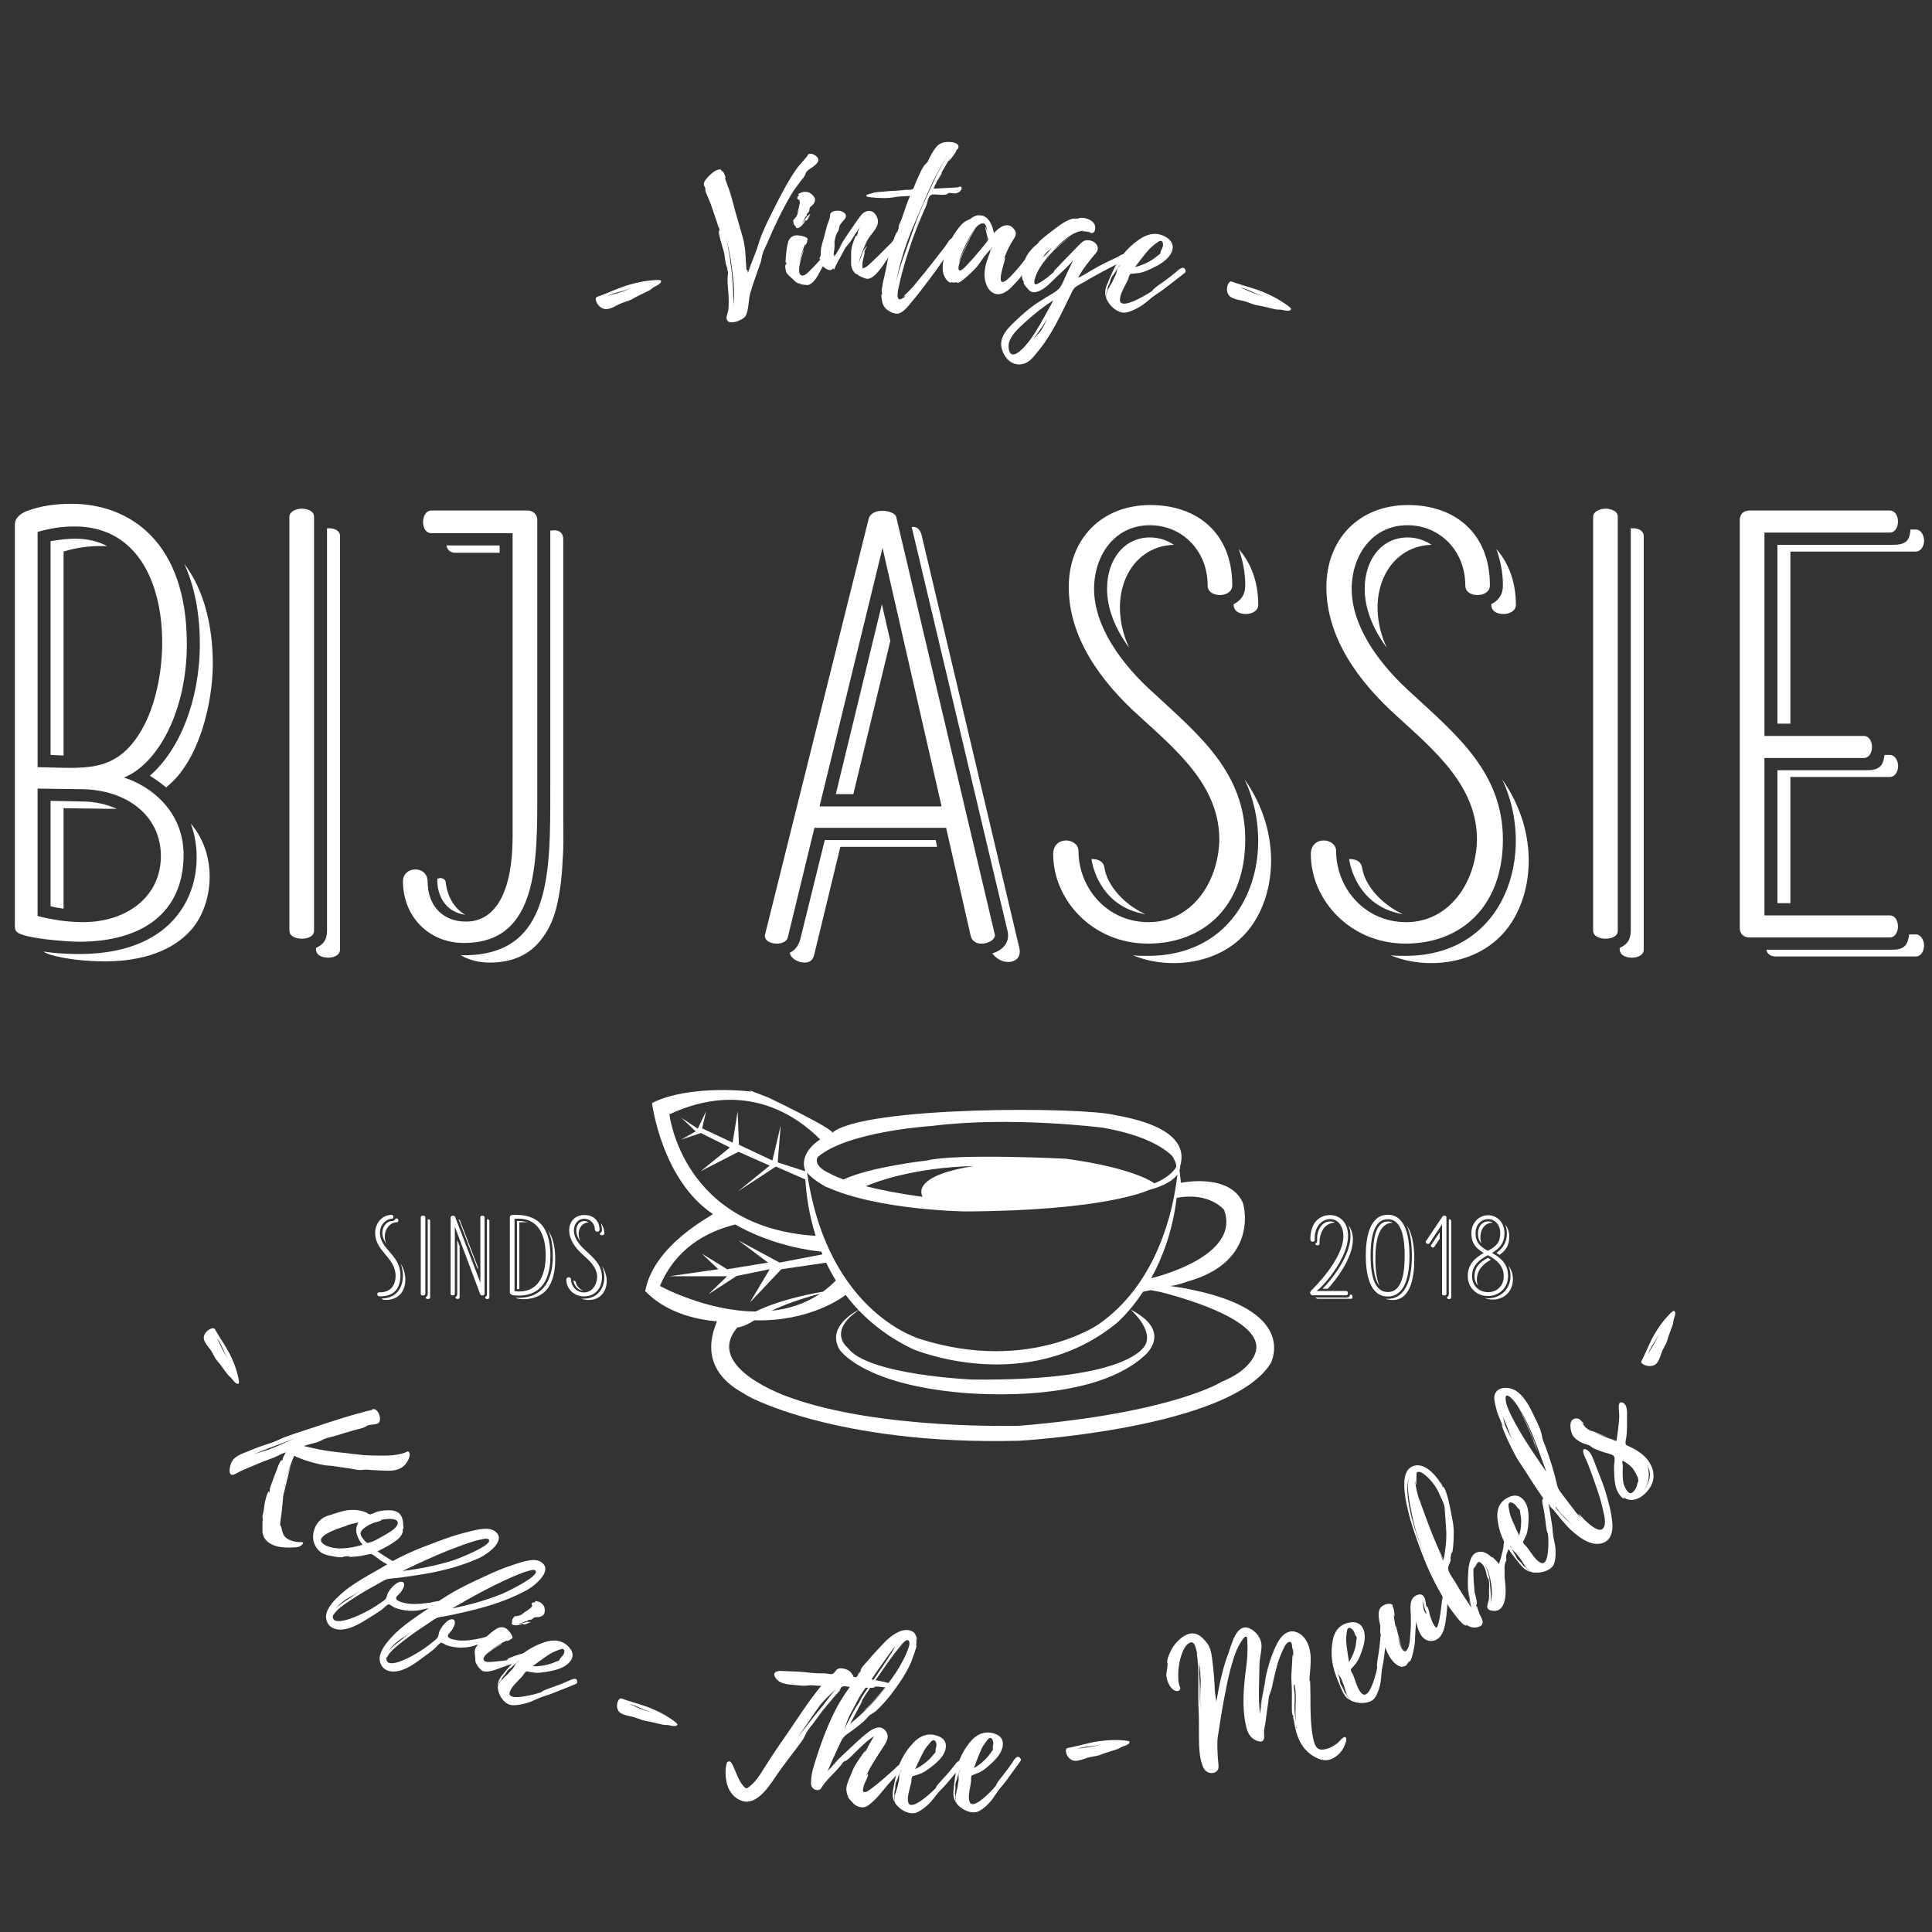 <?xml version="1.0" encoding="utf-8"?>
<!-- Generator: Adobe Illustrator 16.0.0, SVG Export Plug-In . SVG Version: 6.00 Build 0)  -->
<!DOCTYPE svg PUBLIC "-//W3C//DTD SVG 1.1//EN" "http://www.w3.org/Graphics/SVG/1.1/DTD/svg11.dtd">
<svg version="1.1" xmlns="http://www.w3.org/2000/svg" xmlns:xlink="http://www.w3.org/1999/xlink" x="0px" y="0px"
	 width="127.559px" height="127.559px" viewBox="0 0 127.559 127.559" enable-background="new 0 0 127.559 127.559"
	 xml:space="preserve">
<rect x="0" y="0" width="127.559" height="127.559" fill="#333333" stroke="none"/>
<g id="Layer_2" display="none">
	<rect display="inline" fill="#2E3192" width="127.559" height="127.559"/>
</g>
<g id="Layer_1">
	<g>
		<g>
			<defs>
				<rect id="SVGID_1_" x="15.554" y="39.557" width="0" height="0"/>
			</defs>
			<clipPath id="SVGID_2_">
				<use xlink:href="#SVGID_1_"  overflow="visible"/>
			</clipPath>
			<g clip-path="url(#SVGID_2_)">
				<defs>
					<rect id="SVGID_3_" x="15.554" y="39.557" width="0" height="0"/>
				</defs>
				<clipPath id="SVGID_4_">
					<use xlink:href="#SVGID_3_"  overflow="visible"/>
				</clipPath>
			</g>
			<g clip-path="url(#SVGID_2_)">
				<defs>
					<rect id="SVGID_5_" x="15.554" y="39.557" width="0" height="0"/>
				</defs>
				<clipPath id="SVGID_6_">
					<use xlink:href="#SVGID_5_"  overflow="visible"/>
				</clipPath>
			</g>
			<g clip-path="url(#SVGID_2_)">
				<defs>
					<rect id="SVGID_7_" x="15.554" y="39.557" width="0" height="0"/>
				</defs>
				<clipPath id="SVGID_8_">
					<use xlink:href="#SVGID_7_"  overflow="visible"/>
				</clipPath>
				<path clip-path="url(#SVGID_8_)" fill="#FFFFFF" d="M15.554,39.557L15.554,39.557L15.554,39.557L15.554,39.557L15.554,39.557
					L15.554,39.557L15.554,39.557L15.554,39.557L15.554,39.557L15.554,39.557L15.554,39.557L15.554,39.557L15.554,39.557
					L15.554,39.557L15.554,39.557L15.554,39.557L15.554,39.557L15.554,39.557L15.554,39.557L15.554,39.557 M15.554,39.557
					L15.554,39.557L15.554,39.557L15.554,39.557L15.554,39.557L15.554,39.557L15.554,39.557L15.554,39.557L15.554,39.557
					L15.554,39.557L15.554,39.557 M15.554,39.557L15.554,39.557L15.554,39.557L15.554,39.557L15.554,39.557L15.554,39.557
					L15.554,39.557L15.554,39.557L15.554,39.557L15.554,39.557L15.554,39.557 M15.554,39.557L15.554,39.557L15.554,39.557
					L15.554,39.557L15.554,39.557 M15.554,39.557L15.554,39.557L15.554,39.557L15.554,39.557L15.554,39.557L15.554,39.557
					L15.554,39.557L15.554,39.557L15.554,39.557L15.554,39.557L15.554,39.557L15.554,39.557L15.554,39.557L15.554,39.557
					L15.554,39.557L15.554,39.557L15.554,39.557L15.554,39.557L15.554,39.557L15.554,39.557L15.554,39.557L15.554,39.557
					L15.554,39.557 M15.554,39.557L15.554,39.557L15.554,39.557 M15.554,39.557L15.554,39.557L15.554,39.557L15.554,39.557
					 M15.554,39.557L15.554,39.557L15.554,39.557L15.554,39.557 M15.554,39.557L15.554,39.557L15.554,39.557L15.554,39.557
					L15.554,39.557L15.554,39.557L15.554,39.557L15.554,39.557L15.554,39.557L15.554,39.557L15.554,39.557L15.554,39.557
					L15.554,39.557L15.554,39.557L15.554,39.557L15.554,39.557L15.554,39.557L15.554,39.557L15.554,39.557L15.554,39.557
					L15.554,39.557L15.554,39.557 M15.554,39.557L15.554,39.557L15.554,39.557L15.554,39.557L15.554,39.557L15.554,39.557
					L15.554,39.557L15.554,39.557L15.554,39.557L15.554,39.557L15.554,39.557L15.554,39.557L15.554,39.557L15.554,39.557
					L15.554,39.557L15.554,39.557L15.554,39.557L15.554,39.557L15.554,39.557L15.554,39.557L15.554,39.557L15.554,39.557
					L15.554,39.557L15.554,39.557L15.554,39.557L15.554,39.557L15.554,39.557"/>
			</g>
		</g>
	</g>
	<g>
		<g>
			<defs>
				<rect id="SVGID_9_" y="4.004" width="127.559" height="120.387"/>
			</defs>
			<clipPath id="SVGID_10_">
				<use xlink:href="#SVGID_9_"  overflow="visible"/>
			</clipPath>
			<g clip-path="url(#SVGID_10_)">
				<path fill="#FFFFFF" d="M15.334,91.059c-0.104-0.139-0.19-0.173-0.305-0.308c-0.234-0.301-0.443-0.629-0.694-0.912
					c-0.196-0.233-0.292-0.554-0.488-0.786c-0.147-0.194-0.327-0.396-0.386-0.646c-0.059-0.301,0.224-0.619,0.525-0.702
					c0.212-0.055,0.215,0.096,0.308,0.24c0.325,0.563,0.718,1.078,0.985,1.683c0.15,0.319,0.278,0.648,0.37,0.984
					c0.028,0.1,0.189,0.68,0.109,0.731C15.612,91.441,15.399,91.153,15.334,91.059z M15.079,89.7
					c-0.349-0.41-0.418-0.974-0.787-1.373c0.142,0.184,0.227,0.457,0.336,0.657C14.751,89.229,14.878,89.482,15.079,89.7z"/>
			</g>
			<g clip-path="url(#SVGID_10_)">
				<path fill="#FFFFFF" d="M19.915,102.018c-0.106,0.091-0.203,0.12-0.341,0.136c-0.619,0.052-1.409,0.061-1.911-0.369
					c-0.198-0.168-0.296-0.381-0.333-0.61c-0.001-0.055-0.018-0.794,0.019-0.822c0.007,0.009,0.015,0.018,0.02,0.043
					c0.004-0.031-0.001-0.057-0.008-0.064c-0.007,0.046-0.026-0.124-0.031-0.148c-0.001-0.113,0.021-0.214,0.05-0.308
					c0.043-0.186,0.067-0.359,0.083-0.542c0.001-0.072,0.178-0.867,0.295-0.854c0.017,0.003-0.018,0.071,0.015,0.075l0.057-0.226
					l-0.02,0.015c-0.043,0.002,0.414-1.169,0.455-1.283c0.078-0.199,0.146-0.448,0.289-0.623c0.021-0.029,0.056-0.042,0.087-0.021
					c0.031-0.037,0.037-0.084,0.027-0.134l0.199-0.4c-0.339,0.119-0.62,0.309-0.966,0.42c-0.5,0.18-0.968,0.38-1.437,0.577
					l-0.577,0.251c-0.146,0.063-0.336,0.216-0.5,0.236c-0.346,0.055-0.221-0.492-0.153-0.685c0.159-0.541,0.74-0.694,1.225-0.892
					c0.424-0.182,0.853-0.337,1.296-0.475c0.353-0.103,0.656-0.266,0.99-0.409c0.876-0.327,1.787-0.592,2.678-0.901
					c0.798-0.255,1.6-0.526,2.435-0.737c0.151-0.055,0.327-0.097,0.51-0.132l0.21-0.054c0.002-0.016,0.014-0.038,0.023-0.046
					c0.312-0.042,0.484,0.373,0.486,0.613c0.028,0.476-0.397,0.36-0.749,0.445c-0.123,0.033-0.175,0.099-0.31,0.154
					c-0.241,0.092-0.519,0.137-0.759,0.214c-0.344,0.094-0.68,0.197-1.026,0.308l-0.555,0.148c-0.201,0.048-0.355,0.117-0.53,0.216
					c-0.335,0.159-0.739,0.198-1.09,0.34c0.715,0.176,1.4,0.315,2.128,0.396c0.755,0.06,1.475,0.203,2.244,0.224
					c0.729,0.01,1.62,0.068,2.3-0.185c0.116-0.042,0.207-0.151,0.289,0.002c0.105,0.222-0.148,0.647-0.298,0.813l-0.019,0.015
					c-0.354,0.356-0.816,0.382-1.331,0.359c-0.362-0.021-0.71-0.022-1.086-0.06c-0.184-0.022-0.316,0.017-0.496,0.019
					c-0.178,0.003-0.384-0.046-0.558-0.076c-0.356-0.067-0.726-0.096-1.082-0.163c-0.239-0.053-0.47-0.04-0.71-0.077
					c-0.681-0.115-1.398-0.331-2.029-0.623c-0.179,0.442-0.349,0.877-0.463,1.345c0.055-0.153,0.145-0.447,0.232-0.652
					c-0.163,0.573-0.45,1.805-0.486,1.943c-0.037,0.396-0.064,0.786-0.118,1.181c-0.037,0.268-0.101,0.611-0.083,0.855l0.021-0.086
					c0.019-0.014,0.127,0.432,0.138,0.481c0.044,0.11,0.089,0.219,0.171,0.301c0.217,0.21,0.644,0.326,0.931,0.329
					C19.935,101.82,20.141,101.796,19.915,102.018z M19.466,94.977c-0.931,0.352-1.893,0.684-2.794,1.07
					c0.358-0.132,0.745-0.23,1.119-0.36c0.483-0.183,0.937-0.4,1.396-0.593c0.009-0.007,0.019-0.013,0.036-0.011L19.466,94.977z
					 M18.835,97.92c-0.043,0.131-0.063,0.273-0.089,0.406l0.075-0.296L18.835,97.92z M19.222,96.646l-0.018,0.069L19.222,96.646z
					 M19.281,96.516l-0.048,0.106C19.258,96.563,19.272,96.522,19.281,96.516z"/>
			</g>
			<g clip-path="url(#SVGID_10_)">
				<path fill="#FFFFFF" d="M24.736,102.731c-0.017-0.017-0.158-0.09-0.141-0.09c-0.117-0.049-0.093-0.042-0.228-0.027
					c-0.169,0.029-0.338,0.074-0.499,0.111c-0.066,0-0.818,0.123-0.85,0.044c0,0,0.151-0.014,0.152-0.029l-0.532,0.03
					c0.051,0.002,0.076,0.01,0.067,0.018c-0.195,0.086-0.639-0.024-0.857-0.06c-0.234-0.035-0.495-0.112-0.695-0.258
					c-0.182-0.145-0.33-0.354-0.411-0.577c-0.241-0.704,0.153-1.612,0.94-1.831c0.415-0.112,0.822-0.297,1.294-0.354
					c0.261-0.02,0.531-0.031,0.791,0.028c0.117,0.019,0.235,0.052,0.352,0.101c0.092,0.025,0.225,0.139,0.3,0.147
					c0.084,0.018,0.356-0.137,0.458-0.168c0.102-0.029,0.211-0.053,0.313-0.067c0.287-0.043,0.6-0.062,0.875,0.014
					c0.444,0.125,0.563,0.549,0.556,0.946c0,0,0.047,0.224-0.012,0.263l0.001-0.063l-0.035,0.095l0,0.016
					c0.044-0.087,0.015,0.127,0.015,0.127c-0.027,0.103-0.079,0.198-0.14,0.285c-0.094,0.133-0.231,0.242-0.367,0.336
					c-0.35,0.256-0.766,0.464-1.164,0.658c0.291,0.202,0.599,0.389,0.891,0.576c0.075,0.043,0.176,0.06,0.157,0.155
					c-0.01,0.021-0.009,0.006-0.009,0.006C25.882,103.687,24.844,102.805,24.736,102.731z M23.932,101.995
					c-0.313-0.401-0.598-0.986-0.262-1.466c-0.126,0.006-0.448,0.081-0.829,0.194l0.127-0.022c-0.103,0.063-2.402,0.665-1.612,1.241
					l0.008,0.008C22.056,102.414,23.195,102.216,23.932,101.995z M26.253,100.624c0.099-0.404-0.591-0.351-0.886-0.315
					c-0.009-0.008-0.018,0-0.018,0l-0.024,0.007l0.008-0.008c-0.026,0.008-0.042,0.007-0.034,0.017
					c-0.102,0.013-0.202,0.012-0.346,0.05c0.017,0.001,0.261-0.052,0.245-0.021c-0.026,0.071-0.458,0.169-0.534,0.191
					c-0.186,0.077-0.364,0.161-0.527,0.277c-0.162,0.117-0.341,0.249-0.327,0.457c0.006,0.12,0.096,0.239,0.179,0.336
					c0.042,0.057,0.132,0.178,0.199,0.21c0.1,0.064,0.049,0.064,0.176,0.025c0.338-0.073,0.704-0.314,1.002-0.476
					C25.62,101.219,26.156,100.948,26.253,100.624z M25.367,100.309h-0.018C25.349,100.309,25.358,100.316,25.367,100.309z"/>
			</g>
			<g clip-path="url(#SVGID_10_)">
				<path fill="#FFFFFF" d="M27.992,106.242c-0.602,0.19-1.417,0.133-1.984-0.124c-0.069-0.028-0.259-0.198-0.343-0.193
					c-0.094-0.003-0.36,0.271-0.431,0.331c-0.137,0.097-0.273,0.192-0.418,0.282c-0.582,0.356-1.206,0.813-1.877,0.992
					c-0.587,0.157-1.253,0.042-1.395-0.609c-0.126-0.566,0.406-1.144,0.792-1.51c0.93-0.905,2.122-1.447,3.212-2.116
					c1.025-0.632,2.165-1.081,3.315-1.507c0.632-0.24,1.299-0.469,1.971-0.632c0.481-0.111,1.347-0.383,1.8-0.086
					c0.895,0.587-0.437,1.534-0.966,1.783c-1.013,0.466-2.146,0.786-3.251,0.995c-0.666,0.123-1.343,0.224-2.028,0.315
					c-0.209,0.022-0.427,0.053-0.645,0.066c-0.176,0.021-0.225,0.039-0.397,0.122c-0.162,0.091-0.315,0.172-0.46,0.262
					c-0.601,0.325-1.183,0.666-1.755,1.047c-0.385,0.264-0.895,0.575-1.126,0.982l-0.013-0.056l0.001,0.016
					c-0.212,0.883,1.439,0.17,1.781,0.004c0.49-0.225,0.951-0.485,1.384-0.801c0.096-0.069,0.258-0.161,0.318-0.261
					c0.076-0.116,0.08-0.291,0.155-0.408c0.127-0.223,0.33-0.443,0.554-0.601c0.234-0.151,0.554-0.173,0.487,0.189
					c-0.039,0.146-0.13,0.28-0.214,0.405c-0.069,0.093-0.27,0.241-0.304,0.347c-0.055,0.162,0.223,0.271,0.377,0.311
					c0.58,0.192,1.256,0.108,1.852,0.029c0.091-0.014,0.977-0.256,0.853,0.016l-0.008,0.009
					C29.035,106.206,28.331,106.148,27.992,106.242z M22.174,106.201c0.273-0.297,0.768-0.576,0.952-0.707
					c0.215-0.165,0.458-0.325,0.692-0.461c-0.146,0.075-0.292,0.164-0.438,0.253C22.967,105.512,22.465,105.8,22.174,106.201z
					 M26.573,103.723c1.122-0.137,2.236-0.354,3.3-0.688c0.305-0.091,2.661-1.003,2.406-1.376c-0.086-0.129-0.35-0.048-0.483-0.024
					c-0.516,0.098-1.009,0.289-1.501,0.465c-0.995,0.359-1.967,0.798-2.93,1.244c0.017-0.001-0.024,0.026-0.179,0.092l0.008-0.009
					c-0.008,0.009-0.024,0.01-0.032,0.018L26.573,103.723z M27.365,103.344l-0.089,0.045
					C27.308,103.372,27.357,103.353,27.365,103.344z"/>
			</g>
			<g clip-path="url(#SVGID_10_)">
				<path fill="#FFFFFF" d="M31.472,108.601c-0.584,0.235-1.401,0.238-1.987,0.025c-0.073-0.022-0.276-0.179-0.359-0.167
					c-0.093,0.005-0.336,0.296-0.402,0.362c-0.127,0.107-0.256,0.214-0.393,0.313c-0.549,0.398-1.134,0.899-1.787,1.128
					c-0.572,0.202-1.247,0.138-1.442-0.502c-0.173-0.554,0.309-1.169,0.662-1.565c0.851-0.972,1.993-1.6,3.024-2.348
					c0.968-0.708,2.067-1.242,3.177-1.752c0.611-0.287,1.255-0.563,1.911-0.777c0.47-0.146,1.311-0.483,1.788-0.221
					c0.941,0.518-0.306,1.562-0.813,1.851c-0.97,0.539-2.072,0.944-3.158,1.235c-0.653,0.173-1.319,0.323-1.995,0.468
					c-0.207,0.037-0.421,0.083-0.637,0.113c-0.173,0.032-0.221,0.056-0.385,0.151c-0.154,0.102-0.301,0.194-0.438,0.295
					c-0.571,0.37-1.123,0.753-1.661,1.175c-0.361,0.293-0.842,0.642-1.039,1.064l-0.018-0.056l0.002,0.017
					c-0.138,0.896,1.449,0.061,1.776-0.131c0.47-0.259,0.908-0.555,1.313-0.9c0.089-0.077,0.244-0.18,0.295-0.284
					c0.065-0.121,0.055-0.296,0.121-0.418c0.108-0.232,0.292-0.468,0.502-0.642c0.22-0.168,0.537-0.213,0.501,0.153
					c-0.026,0.148-0.107,0.289-0.18,0.42c-0.062,0.097-0.248,0.26-0.273,0.368c-0.042,0.167,0.244,0.255,0.402,0.28
					c0.594,0.148,1.262,0.014,1.847-0.108c0.09-0.021,0.953-0.328,0.852-0.049l-0.006,0.01
					C32.509,108.485,31.802,108.482,31.472,108.601z M25.67,108.997c0.248-0.315,0.717-0.632,0.889-0.776
					c0.202-0.181,0.428-0.358,0.651-0.511c-0.139,0.084-0.277,0.184-0.414,0.284C26.402,108.25,25.925,108.574,25.67,108.997z
					 M29.847,106.195c1.105-0.221,2.199-0.521,3.232-0.933c0.296-0.114,2.567-1.199,2.281-1.552
					c-0.095-0.123-0.352-0.022-0.483,0.012c-0.507,0.136-0.981,0.363-1.458,0.577c-0.961,0.433-1.894,0.942-2.815,1.459
					c0.016-0.003-0.021,0.027-0.171,0.104l0.008-0.009c-0.008,0.009-0.024,0.012-0.031,0.021L29.847,106.195z M30.604,105.759
					l-0.086,0.052C30.548,105.79,30.596,105.768,30.604,105.759z"/>
			</g>
			<g clip-path="url(#SVGID_10_)">
				<path fill="#FFFFFF" d="M34.153,109.707c-0.331,0.132-0.646,0.26-0.992,0.371c-0.375,0.133-0.902,0.385-1.303,0.247
					c-0.087-0.039-0.401-0.365-0.353-0.416l0.02,0.012c-0.054-0.087-0.032,0.048-0.094-0.111c-0.051-0.11-0.053-0.232-0.054-0.354
					c-0.014-0.209-0.07-0.416,0.006-0.61c0.023-0.053,0.236-0.406,0.316-0.356c0.02,0.012-0.033,0.047-0.023,0.053l0.147-0.151
					c-0.023,0.014-0.03,0.022-0.056,0.02c-0.034-0.033,0.615-0.588,0.673-0.632c0.216-0.149,0.412-0.352,0.69-0.343
					c0.214-0.002,0.391,0.132,0.529,0.324c0.061,0.077,0.225,0.313,0.161,0.407c-0.039,0.056-0.095,0.034-0.144,0.045
					c0.016-0.005,0.036,0.009,0.046,0.015c0.017,0.037-0.27,0.145-0.283,0.122c-0.019-0.012,0.043-0.042,0.073-0.063
					c-0.39,0.177-0.777,0.409-1.124,0.666c0.135-0.092,0.747-0.468,0.771-0.44c0.023,0.027-1.442,0.739-1.213,1.106
					c0.107,0.174,0.54,0.103,0.708,0.086c0.287-0.026,0.669-0.048,0.92-0.121c-0.034,0.006-0.053-0.006-0.084-0.025
					c-0.007-0.07,0.919-0.388,1.048-0.39c0.103-0.004,0.269,0.043,0.205,0.179C34.66,109.549,34.337,109.646,34.153,109.707z
					 M32.085,109.207l-0.072,0.063l0.059-0.045l0.006-0.009C32.102,109.203,32.102,109.203,32.085,109.207z M33.814,106.956
					c0.009-0.034,0.179-0.346,0.257-0.232c0.02-0.028,0.237-0.096,0.092-0.01c0.167-0.058,0.338-0.141,0.505-0.239l-0.236,0.096
					c0.207-0.114,0.586-0.378,0.641-0.438c0.007-0.01,0.045-0.107,0.078-0.114c-0.159-0.203,0.069-0.226,0.205-0.236
					c-0.02-0.011-0.03-0.018-0.027-0.043c-0.015-0.062,0.125-0.017,0.161-0.008c0.179,0.028,0.34,0.167,0.424,0.312
					c0.065,0.134,0.068,0.337,0.03,0.474c-0.044,0.147-0.242,0.228-0.383,0.249c-0.066,0.013-0.156-0.002-0.231,0.006
					c-0.105,0.029-0.153,0.119-0.248,0.156c-0.063,0.028-0.137,0.011-0.198,0.039c-0.06,0.005-0.079,0.032-0.068,0.079
					c-0.053-0.007-0.096-0.006-0.145,0.004c-0.204,0.09-0.322,0.139-0.5,0.15c0.156,0.002,0.265-0.013,0.449-0.074
					c0.144-0.045,0.279-0.056,0.432-0.031c-0.171,0.043-0.275,0.154-0.447,0.156c-0.165-0.008,0.035-0.072-0.173-0.038
					c0,0,0.066,0.026,0.024,0.027c-0.142,0.021-0.316,0.088-0.468,0.062c-0.073-0.017-0.138-0.003-0.189-0.075
					c-0.044-0.079,0.012-0.1,0.011-0.14C33.809,107.087,33.808,106.966,33.814,106.956z M34.081,106.73
					c0.01,0.006,0.003,0.015,0.003,0.015c0.017-0.002,0.017-0.002,0.023-0.011C34.091,106.736,34.091,106.736,34.081,106.73z
					 M34.41,106.583c-0.046,0.025-0.079,0.032-0.079,0.032L34.41,106.583z"/>
			</g>
			<g clip-path="url(#SVGID_10_)">
				<path fill="#FFFFFF" d="M37.961,111.206l-0.562,0.229l-0.971,0.386c-0.25,0.098-0.526,0.169-0.776,0.267
					c-0.274,0.113-0.531,0.246-0.819,0.338c-0.298,0.086-0.633,0.166-0.959,0.159c-0.228-0.006-0.399-0.086-0.557-0.234
					c-0.229-0.213-0.372-0.495-0.432-0.786c-0.016-0.086-0.038-0.162-0.002-0.247c0.025-0.063,0.056-0.137,0.097-0.205
					c0.06-0.124,0.154-0.189,0.245-0.296c0.098-0.116,0.23-0.199,0.327-0.315c0.103-0.126,0.221-0.231,0.318-0.347
					c0.081-0.112,0.136-0.251,0.237-0.352c0.068-0.067,0.177-0.111,0.26-0.183c-0.066,0.042-0.153,0.072-0.192,0.115
					c-0.078,0.063-0.146,0.13-0.218,0.182c-0.078,0.062-0.129,0.124-0.207,0.186c-0.095,0.066-0.183,0.122-0.251,0.215
					c-0.064,0.082-0.106,0.175-0.17,0.257c-0.073,0.078-0.135,0.136-0.188,0.224c-0.018,0.028-0.033,0.1-0.044,0.118
					c-0.023,0.039-0.074,0.077-0.103,0.126c-0.053,0.088-0.085,0.188-0.134,0.29c-0.001-0.362,0.195-0.62,0.422-0.886
					c0.229-0.265,0.44-0.526,0.683-0.771c0.482-0.505,1.103-0.923,1.771-1.172c0.563-0.228,1.169-0.304,1.669,0.094
					c0.184,0.15,0.359,0.36,0.394,0.598c0.033,0.264-0.118,0.492-0.319,0.669c-0.364,0.31-0.888,0.43-1.362,0.511
					c-0.199,0.036-0.408,0.065-0.617,0.07c-0.14,0.004-0.276-0.019-0.414-0.039l-0.212-0.037c-0.084-0.019-0.088-0.034-0.155,0.008
					c-0.11,0.069-0.138,0.185-0.217,0.271c-0.097,0.116-0.199,0.217-0.306,0.327c-0.193,0.206-0.458,0.466-0.542,0.742
					c-0.186,0.561,1.147,0.253,1.385,0.2c0.157-0.032,0.308-0.08,0.454-0.117c0.088-0.032,0.179-0.048,0.256-0.083
					c0,0,0.049-0.039,0.062-0.06c0.236-0.117,0.508-0.206,0.769-0.298c0.309-0.106,0.604-0.232,0.916-0.363
					c0.17-0.077,0.605-0.322,0.611,0.03l-0.006,0.01c0.006,0.015,0.006,0.015,0.011,0.006
					C38.109,111.143,38.049,111.176,37.961,111.206z M35.158,110.016c0.432,0.012,0.867-0.052,1.265-0.189l0.304-0.121
					c0.061-0.031,0.13-0.034,0.186-0.08c0.04-0.043,0.043-0.094,0.088-0.147l0.165-0.183c0.069-0.093,0.18-0.369,0.007-0.423
					c-0.084-0.02-0.209,0.03-0.28,0.057l-0.328,0.135c-0.399,0.188-0.713,0.458-1.056,0.688c0,0-0.006,0.011-0.028,0.024
					C35.371,109.846,35.276,109.937,35.158,110.016z"/>
			</g>
			<g clip-path="url(#SVGID_10_)">
				<path fill="#FFFFFF" d="M44.208,113.914c-0.175-0.04-0.264-0.012-0.443-0.041c-0.388-0.082-0.774-0.198-1.159-0.255
					c-0.31-0.053-0.606-0.233-0.917-0.286c-0.246-0.055-0.523-0.095-0.742-0.248c-0.254-0.188-0.264-0.603-0.096-0.854
					c0.122-0.172,0.229-0.062,0.4-0.012c0.636,0.222,1.293,0.364,1.915,0.653c0.336,0.146,0.663,0.314,0.966,0.509
					c0.092,0.057,0.618,0.394,0.594,0.481C44.684,114.028,44.323,113.944,44.208,113.914z M43.067,113.052
					c-0.549-0.093-0.995-0.472-1.552-0.543c0.235,0.05,0.492,0.204,0.713,0.284C42.491,112.901,42.764,113.013,43.067,113.052z"/>
			</g>
			<g clip-path="url(#SVGID_10_)">
				<path fill="#FFFFFF" d="M58.495,111.408c-0.219,0.003-0.494-0.075-0.707-0.048c-0.012-0.002-0.061,0.057-0.099,0.061
					c-0.051,0.013-0.113,0.013-0.161,0.015c-0.16,0.002-0.316-0.006-0.46-0.011l-0.869-0.033c-0.203-0.019-0.528-0.141-0.677,0.036
					c-0.033,0.041-0.037,0.108-0.06,0.161c-0.076,0.123-0.196,0.225-0.293,0.332l-0.629,0.748c-0.307,0.342-0.551,0.729-0.826,1.089
					c-0.156,0.21-0.347,0.414-0.472,0.642c-0.088,0.177-0.165,0.358-0.29,0.54c-0.58,0.804-1.228,1.583-1.778,2.414
					c-0.397,0.588-1.208,1.829-2.136,1.564c-0.515-0.147-0.869-0.574-1.017-1.063c-0.113-0.367-0.152-0.904-0.08-1.28
					c0.017-0.076,0.035-0.211,0.105-0.254c0.185-0.125,0.313,0.177,0.37,0.302c0.197,0.431,0.342,0.931,0.671,1.306
					c0.158,0.17,0.201,0.189,0.38,0.041c0.367-0.283,0.668-0.706,0.9-1.098c0.59-0.95,1.234-1.879,1.879-2.809
					c0.631-0.93,1.244-1.878,1.975-2.755c-0.206-0.006-0.408-0.022-0.612-0.041c-0.155-0.007-0.273,0.026-0.431,0.029
					c-0.26,0.018-0.528-0.035-0.792-0.053c-0.298-0.024-0.596-0.049-0.872-0.185c-0.262-0.133-0.633-0.597-0.182-0.714
					c0.143-0.039,0.345-0.022,0.464-0.011c0.58,0.022,1.148,0.033,1.715,0.11c0.238,0.023,0.442,0.041,0.673,0.041
					c0.124-0.011,0.245-0.009,0.365,0.004c0.105,0.009,0.3,0.07,0.405,0.033c0.171-0.057,0.21-0.232,0.312-0.305
					c0.188-0.136,0.533-0.044,0.719,0.05c0.195,0.107,0.222,0.205,0.335,0.354c0.055,0.08-0.045,0.037,0.053,0.091
					c0.067,0.024,0.165,0.021,0.227,0.022c0.14,0.027,0.282,0.044,0.424,0.061c0.564,0.089,1.126,0.188,1.679,0.333
					c0.055,0.021,0.123,0.047,0.181,0.058c0.026-0.006,0.053-0.069,0.109-0.047c0.054,0.022,0.083,0.063,0.082,0.12
					C59.056,111.462,58.628,111.411,58.495,111.408z M55.213,111.505c-0.337,0.313-0.839,0.764-1.101,1.125
					c-0.311,0.409-1.098,1.598-1.456,2.112c0.326-0.43,1.171-1.548,1.412-1.811C54.461,112.48,54.798,111.95,55.213,111.505z"/>
			</g>
			<g clip-path="url(#SVGID_10_)">
				<path fill="#FFFFFF" d="M59.694,116.417c0.048-0.008-0.341,0.587-0.395,0.638c-0.208,0.252-0.427,0.501-0.645,0.739
					c-0.398,0.458-0.781,0.997-1.277,1.366c-0.181,0.128-0.308,0.194-0.532,0.161c-0.272-0.038-0.437-0.167-0.596-0.352
					c-0.031-0.038-0.322-0.326-0.279-0.401l0.061,0.108c-0.03-0.06-0.046-0.118-0.064-0.188l-0.004,0.044
					c-0.04,0.03-0.09-0.382-0.085-0.426c0.007-0.169,0.062-0.333,0.116-0.498c0.112-0.26,0.226-0.52,0.326-0.78
					c0.114-0.272,0.297-0.524,0.469-0.779c0.029-0.042,0.302-0.456,0.35-0.45c-0.001,0.011-0.06,0.105-0.05,0.119l0.22-0.362
					l-0.04,0.029l0.431-0.749c-0.476,0.293-0.87,0.717-1.258,1.085c-0.187,0.175-0.366,0.393-0.586,0.53
					c-0.077,0.049-0.097,0.013-0.164,0.074c-0.053,0.051-0.097,0.126-0.141,0.188c-0.319,0.399-0.705,0.745-1.035,1.13l-0.253,0.337
					c-0.029,0.054-0.033,0.088-0.087,0.138c-0.171,0.143-0.438,0.059-0.551-0.11c-0.093-0.122-0.088-0.28-0.073-0.415
					c0.006-0.495,0.184-1.009,0.332-1.48c0.318-1.031,0.707-2.056,1.187-3.035c0.42-0.874,0.996-1.642,1.552-2.445
					c0.001-0.011,0.087-0.241,0.15-0.269c-0.013,0.01-0.107,0.204-0.107,0.204l0.171-0.243c0,0-0.012,0-0.022-0.013
					c0.022-0.201,0.317-0.479,0.453-0.633c0.195-0.241,0.399-0.47,0.616-0.697c0.381-0.402,0.753-0.852,1.24-1.132
					c0.255-0.144,0.557-0.271,0.861-0.22c0.154,0.016,0.302,0.087,0.398,0.198c0.042,0.049,0.217,0.416,0.14,0.454
					c0,0-0.04-0.173-0.052-0.175c0.05,0.186,0.04,0.389,0.009,0.566c0.014-0.021,0.015-0.032,0.027-0.031
					c0.059,0.006-0.316,1.009-0.349,1.095c-0.162,0.38-0.37,0.744-0.589,1.095c-0.49,0.742-1.068,1.533-1.746,2.145
					c-0.132,0.111-0.296,0.186-0.414,0.275c-0.131,0.111-0.231,0.261-0.366,0.382c-0.345,0.305-0.711,0.585-1.086,0.842
					c-0.222,0.159-0.303,0.253-0.425,0.489c-0.109,0.227-0.207,0.454-0.314,0.67c-0.204,0.431-0.395,0.864-0.576,1.31
					c0.233-0.271,0.478-0.529,0.734-0.786c-0.172,0.152-0.293,0.265-0.293,0.265c-0.021-0.014,1.661-1.588,1.833-1.728
					c0.395-0.324,1.131-1.03,1.585-0.375c0.258,0.376-0.013,0.767-0.228,1.085c-0.376,0.585-0.834,1.262-1.093,1.869
					c0.012-0.011,0.091-0.172,0.124-0.146c0.063,0.073-0.208,0.578-0.243,0.677c-0.021,0.077-0.143,0.426-0.055,0.492
					c0.143,0.115,0.449-0.161,0.565-0.238c0.469-0.35,0.909-0.747,1.347-1.134c0.161-0.153,0.323-0.317,0.506-0.458
					c0.039-0.028,0.134-0.134,0.193-0.128C59.642,116.343,59.766,116.412,59.694,116.417z M55.828,113.932
					c-0.019,0.055-0.085,0.229-0.062,0.231c-0.034-0.014,0.57-1.141,0.63-1.248c0.121-0.225,0.285-0.412,0.396-0.649
					c0.123-0.249,0.266-0.46,0.423-0.682c0.188-0.298,1.936-2.781,1.848-2.847c-0.022-0.013-1.387,1.919-1.519,2.133
					c-0.288,0.445-0.646,0.863-0.89,1.336c-0.277,0.56-0.637,1.101-0.811,1.694L55.828,113.932z M55.828,113.932
					c0,0,0.013-0.009,0.014-0.021C55.84,113.923,55.829,113.921,55.828,113.932z M59.41,108.727
					c-0.497,0.597-0.94,1.252-1.383,1.886c-0.399,0.583-0.837,1.183-1.189,1.77c0.042-0.052,0.083-0.104,0.107-0.113
					c0,0-0.321,0.635-0.364,0.699l-0.453,0.847c0.947-0.764,1.787-1.643,2.502-2.588c-0.278,0.346-0.568,0.69-0.866,0.999
					l-0.542,0.579l-0.236,0.18l0.106-0.092c0.134-0.121,0.254-0.245,0.376-0.368c0.231-0.249,0.463-0.508,0.685-0.768
					c0.455-0.544,0.876-1.102,1.229-1.699c0.178-0.31,0.357-0.631,0.49-0.969c0.067-0.163,0.273-0.618,0.121-0.769
					c-0.15-0.148-0.432,0.229-0.542,0.354c0.014-0.01-0.001,0.011-0.016,0.032l0.002-0.011c-0.002,0.011-0.014,0.01-0.014,0.01
					l0,0.011C59.422,108.729,59.41,108.727,59.41,108.727z M56.841,113.105c-0.039,0.031-0.067,0.072-0.094,0.094
					C56.775,113.167,56.802,113.137,56.841,113.105z M59.436,108.707l-0.012-0.001l0,0.011L59.436,108.707z"/>
			</g>
			<g clip-path="url(#SVGID_10_)">
				<defs>
					<rect id="SVGID_11_" y="4.004" width="127.559" height="120.387"/>
				</defs>
				<clipPath id="SVGID_12_">
					<use xlink:href="#SVGID_11_"  overflow="visible"/>
				</clipPath>
				<g clip-path="url(#SVGID_12_)">
					<path fill="#FFFFFF" d="M63.489,116.59l-0.379,0.455l-0.658,0.775c-0.17,0.199-0.376,0.386-0.547,0.586
						c-0.183,0.222-0.342,0.455-0.549,0.665c-0.22,0.21-0.473,0.43-0.762,0.571c-0.205,0.098-0.395,0.104-0.608,0.045
						c-0.308-0.084-0.578-0.269-0.775-0.498c-0.058-0.067-0.116-0.125-0.127-0.215c-0.01-0.067-0.021-0.146-0.019-0.226
						c-0.009-0.136,0.041-0.235,0.066-0.368c0.028-0.147,0.101-0.28,0.127-0.426c0.027-0.158,0.079-0.302,0.105-0.447
						c0.014-0.135-0.006-0.282,0.032-0.415c0.025-0.091,0.098-0.179,0.136-0.279c-0.037,0.066-0.098,0.133-0.111,0.188
						c-0.038,0.091-0.063,0.18-0.1,0.257c-0.038,0.089-0.051,0.169-0.088,0.257c-0.05,0.101-0.099,0.19-0.113,0.302
						c-0.015,0.101-0.004,0.203-0.019,0.304c-0.025,0.1-0.051,0.179-0.053,0.279c-0.001,0.034,0.022,0.102,0.021,0.125
						c-0.001,0.044-0.026,0.101-0.027,0.156c-0.002,0.101,0.02,0.203,0.029,0.315c-0.184-0.318-0.142-0.632-0.076-0.969
						c0.066-0.336,0.12-0.661,0.21-0.985c0.168-0.66,0.501-1.306,0.964-1.825c0.378-0.454,0.873-0.796,1.514-0.67
						c0.237,0.049,0.498,0.154,0.647,0.348c0.163,0.217,0.146,0.486,0.058,0.731c-0.164,0.436-0.564,0.776-0.939,1.063
						c-0.157,0.121-0.326,0.242-0.507,0.34c-0.121,0.065-0.252,0.107-0.384,0.151l-0.204,0.063c-0.084,0.02-0.096,0.009-0.133,0.075
						c-0.062,0.111-0.028,0.225-0.054,0.338c-0.026,0.146-0.065,0.278-0.104,0.425c-0.064,0.268-0.167,0.614-0.101,0.896
						c0.119,0.575,1.137-0.294,1.318-0.448c0.122-0.1,0.231-0.21,0.34-0.31c0.061-0.066,0.134-0.121,0.183-0.188
						c0,0,0.024-0.056,0.025-0.078c0.146-0.21,0.342-0.409,0.524-0.608c0.219-0.231,0.415-0.477,0.623-0.731
						c0.11-0.144,0.368-0.556,0.552-0.249v0.012c0.012,0.012,0.012,0.012,0.012,0C63.586,116.469,63.55,116.524,63.489,116.59z
						 M60.423,116.806c0.385-0.184,0.735-0.436,1.016-0.734l0.207-0.244c0.038-0.056,0.097-0.088,0.123-0.155
						c0.013-0.056-0.01-0.101,0.003-0.167l0.052-0.235c0.014-0.112-0.028-0.406-0.208-0.375c-0.083,0.02-0.169,0.12-0.218,0.176
						l-0.219,0.266c-0.258,0.345-0.396,0.724-0.582,1.08c0,0,0,0.011-0.013,0.033C60.523,116.561,60.485,116.685,60.423,116.806z"/>
				</g>
				<g clip-path="url(#SVGID_12_)">
					<path fill="#FFFFFF" d="M67.345,116.316l-0.344,0.478l-0.599,0.818c-0.153,0.211-0.346,0.41-0.502,0.621
						c-0.165,0.233-0.306,0.478-0.496,0.701c-0.202,0.224-0.439,0.461-0.717,0.62c-0.196,0.111-0.386,0.132-0.603,0.087
						c-0.313-0.063-0.597-0.229-0.812-0.442c-0.063-0.065-0.126-0.118-0.143-0.208c-0.015-0.066-0.031-0.145-0.036-0.223
						c-0.02-0.135,0.022-0.237,0.038-0.372c0.016-0.147,0.081-0.286,0.096-0.435c0.015-0.156,0.054-0.306,0.07-0.452
						c0.004-0.135-0.028-0.28,0-0.417c0.019-0.091,0.085-0.184,0.116-0.288c-0.032,0.07-0.088,0.141-0.097,0.197
						c-0.031,0.091-0.049,0.182-0.081,0.262c-0.032,0.093-0.038,0.172-0.069,0.263c-0.042,0.103-0.084,0.197-0.09,0.309
						c-0.006,0.103,0.012,0.203,0.006,0.303c-0.018,0.104-0.038,0.183-0.032,0.284c0.002,0.034,0.029,0.1,0.03,0.123
						c0.003,0.044-0.018,0.101-0.014,0.157c0.006,0.102,0.035,0.201,0.053,0.313c-0.208-0.305-0.19-0.62-0.149-0.96
						c0.04-0.341,0.069-0.668,0.135-0.997c0.117-0.67,0.402-1.337,0.824-1.888c0.342-0.479,0.81-0.851,1.458-0.771
						c0.241,0.033,0.508,0.121,0.674,0.304c0.178,0.206,0.181,0.475,0.111,0.726c-0.13,0.446-0.502,0.814-0.855,1.124
						c-0.146,0.132-0.306,0.264-0.479,0.374c-0.114,0.072-0.243,0.123-0.371,0.175l-0.198,0.078
						c-0.082,0.026-0.095,0.016-0.126,0.084c-0.053,0.116-0.012,0.227-0.03,0.34c-0.015,0.147-0.043,0.284-0.07,0.431
						c-0.045,0.272-0.121,0.626-0.034,0.902c0.163,0.565,1.113-0.371,1.282-0.537c0.112-0.106,0.214-0.224,0.315-0.33
						c0.055-0.07,0.124-0.131,0.167-0.2c0,0,0.021-0.058,0.02-0.079c0.131-0.222,0.31-0.432,0.477-0.643
						c0.2-0.247,0.377-0.504,0.565-0.771c0.099-0.151,0.325-0.578,0.531-0.286l0.001,0.011c0.013,0.012,0.013,0.012,0.013,0
						C67.432,116.189,67.399,116.246,67.345,116.316z M64.304,116.738c0.37-0.21,0.699-0.485,0.955-0.802l0.189-0.257
						c0.032-0.059,0.09-0.095,0.109-0.163c0.009-0.057-0.017-0.1-0.009-0.169l0.034-0.237c0.006-0.114-0.059-0.402-0.234-0.36
						c-0.082,0.027-0.161,0.132-0.204,0.191l-0.199,0.279c-0.23,0.36-0.339,0.749-0.498,1.117c0,0,0.001,0.011-0.01,0.033
						C64.385,116.487,64.355,116.611,64.304,116.738z"/>
				</g>
			</g>
			<g clip-path="url(#SVGID_10_)">
				<path fill="#FFFFFF" d="M74.162,115.299c-0.169,0.058-0.229,0.124-0.396,0.19c-0.374,0.127-0.767,0.227-1.124,0.375
					c-0.292,0.111-0.644,0.109-0.936,0.222c-0.238,0.079-0.495,0.186-0.766,0.169c-0.322-0.031-0.565-0.374-0.568-0.672
					c0.005-0.209,0.158-0.168,0.332-0.212c0.663-0.138,1.297-0.35,1.987-0.423c0.365-0.048,0.737-0.071,1.104-0.061
					c0.109,0.002,0.746,0.02,0.775,0.106C74.63,115.153,74.278,115.267,74.162,115.299z M72.71,115.15
					c-0.517,0.201-1.106,0.107-1.617,0.329c0.227-0.077,0.53-0.077,0.764-0.122C72.139,115.316,72.434,115.272,72.71,115.15z"/>
			</g>
			<g clip-path="url(#SVGID_10_)">
				<path fill="#FFFFFF" d="M88.853,114.718c0.119,0.146-0.094,0.563-0.16,0.701c-0.119,0.22-0.292,0.413-0.498,0.557
					c-0.424,0.32-0.861,0.302-1.336,0.055c-0.987-0.518-1.298-1.48-1.43-2.453c0,0-0.083-0.212-0.054-0.26
					c0.005,0.009,0.036,0.107,0.043,0.152l-0.029-0.208c0.005,0.01-0.007,0.015-0.018,0.021c-0.089-0.111-0.071-0.412-0.078-0.544
					l0.003-0.613c0.008-0.357-0.004-0.695-0.025-1.055c-0.035-0.389,0.017-0.79,0.033-1.175c0.011-0.064,0.014-0.655,0.062-0.661
					c0,0,0.014,0.14,0.028,0.147c-0.004-0.208-0.018-0.409-0.036-0.621l-0.011,0.175c-0.071-0.131,0.023-0.573-0.229-0.531
					c-0.206,0.034-0.356,0.413-0.43,0.565c-0.3,0.624-0.456,1.274-0.603,1.946c-0.074,0.323-0.124,0.638-0.255,0.948
					c-0.086,0.182-0.07,0.444-0.115,0.658c-0.061,0.38-0.098,0.748-0.152,1.114c-0.033,0.271-0.124,0.553-0.104,0.825
					c0.022,0.334,0.02,0.641-0.456,0.479c-0.463-0.166-0.644-0.559-0.734-0.987c-0.292-1.263-0.153-2.666,0.019-3.936
					c0.076-0.545,0.095-1.127,0.064-1.678c-0.005-0.097,0.013-0.285-0.089-0.282c-0.128,0.003-0.302,0.307-0.354,0.39
					c-0.342,0.555-0.509,1.186-0.68,1.805c-0.166,0.632-0.29,1.27-0.409,1.917c-0.132,0.676-0.237,1.355-0.343,2.036
					c-0.046,0.325-0.118,0.647-0.102,0.97c-0.003,0.309,0.022,0.617,0.035,0.93c0.009,0.19,0.072,0.471,0.028,0.661
					c-0.058,0.243-0.346,0.349-0.598,0.279c-0.22-0.058-0.354-0.235-0.432-0.437c-0.227-0.58-0.242-1.297-0.248-1.906
					c-0.005-0.609,0.01-1.203-0.022-1.813c-0.074-1.244,0.066-2.525-0.125-3.767l0.048,0.101l-0.109-0.408
					c-0.069-0.266-0.192-0.508-0.487-0.303c-0.212,0.159-0.333,0.405-0.419,0.646c-0.214,0.554-0.278,1.18-0.245,1.765
					c0.005,0.121,0.046,0.299,0.063,0.366c0.026,0.087,0.093,0.146,0.048,0.249c-0.084,0.155-0.263,0.132-0.401,0.053
					c-0.288-0.176-0.444-0.577-0.497-0.888c-0.035-0.278,0.07-0.529,0.076-0.8c0-0.087-0.049-0.164-0.021-0.273l0.044-0.188
					c0.064-0.173,0.132-0.336,0.213-0.502c0.161-0.299,0.368-0.556,0.645-0.776c0.302-0.246,0.675-0.422,1.075-0.255
					c0.255,0.104,0.5,0.384,0.658,0.59c0.222,0.289,0.296,0.736,0.334,1.075c0.038,0.34,0.081,0.688,0.107,1.033
					c0.034,0.328,0.042,0.656,0.064,0.989c0.016,0.264,0.07,0.498,0.098,0.756c0.188-1.067,0.404-2.184,0.803-3.213
					c0.195-0.509,0.514-2.058,1.431-1.609c0.42,0.208,0.739,0.652,0.749,1.102c0.007,0.413-0.125,0.834-0.134,1.242
					c-0.007,1.092-0.1,2.194,0.034,3.289c0.104-0.8,0.216-1.605,0.398-2.4c-0.045,0.188-0.11,0.387-0.139,0.582
					c0.066-0.369,0.127-0.689,0.148-0.757c0.156-0.652,0.339-1.301,0.645-1.914c0.158-0.335,0.385-0.745,0.769-0.9
					c0.442-0.192,0.902,0.074,1.153,0.426c0.584,0.825,0.319,1.925,0.282,2.833c0.001-0.05,0.021-0.094,0.043-0.103
					c0.011-0.004,0.032,0.781,0.028,0.857c0,0.342,0.011,0.68,0.007,1.012c0.017,0.631,0.035,1.271,0.158,1.882
					c0.058,0.295,0.144,0.798,0.537,0.835c0.376,0.029,0.856-0.227,1.115-0.454C88.431,114.987,88.745,114.565,88.853,114.718z
					 M79.253,112.94c-0.015-0.543-0.015-1.083,0.014-1.619c0.028-0.563-0.029-1.114-0.119-1.652c0.021,0.187,0.02,0.383,0.02,0.555
					c0.003,0.402,0.047,0.812,0.05,1.216C79.212,111.942,79.23,112.437,79.253,112.94z M83.222,112.662c0,0,0.104-0.568,0.191-1.117
					C83.372,111.855,83.261,112.66,83.222,112.662z M83.42,111.505l-0.007,0.04C83.419,111.53,83.425,111.515,83.42,111.505z
					 M83.44,111.436l-0.004-0.011l-0.017,0.08L83.44,111.436z M83.921,109.588l0.002-0.023l0.006-0.016
					c0.004,0.011-0.006,0.016-0.006,0.016l0.006-0.016l0.012-0.028l0.006-0.017l0.008-0.039l-0.012,0.028
					c-0.007,0.016-0.025,0.061-0.027,0.11l-0.006-0.011l-0.008,0.04L83.921,109.588z M83.942,109.493l-0.007,0.016
					C83.946,109.504,83.942,109.493,83.942,109.493z M83.954,109.465l0.221-0.568C84.091,109.079,84.021,109.268,83.954,109.465z
					 M85.563,113.729c-0.032-0.354-0.032-0.721-0.025-1.078c0.014-0.422,0.044-0.925-0.049-1.326
					c0.005-0.076-0.008-0.107-0.046-0.104c-0.054,0.169,0.03,0.465,0.035,0.646c0.003,0.231,0.003,0.464-0.01,0.689
					C85.449,112.969,85.517,113.345,85.563,113.729z M85.593,114.023c-0.013,0.055-0.006,0.075,0.033,0.072
					C85.629,114.045,85.619,114.025,85.593,114.023z"/>
			</g>
			<g clip-path="url(#SVGID_10_)">
				<path fill="#FFFFFF" d="M91.546,108.008l-0.064,0.575l-0.122,0.987c-0.032,0.253-0.103,0.516-0.135,0.771
					c-0.031,0.28-0.034,0.558-0.091,0.839c-0.068,0.287-0.16,0.601-0.325,0.864c-0.117,0.187-0.275,0.288-0.489,0.343
					c-0.309,0.084-0.642,0.063-0.937-0.031c-0.089-0.029-0.17-0.048-0.229-0.119c-0.046-0.053-0.101-0.114-0.144-0.182
					c-0.083-0.11-0.097-0.219-0.15-0.348c-0.06-0.135-0.071-0.286-0.132-0.423c-0.065-0.146-0.103-0.296-0.164-0.431
					c-0.063-0.122-0.162-0.236-0.205-0.369c-0.028-0.089-0.018-0.199-0.041-0.305c0.006,0.076-0.008,0.163,0.013,0.216
					c0.018,0.095,0.046,0.183,0.06,0.269c0.018,0.094,0.051,0.168,0.069,0.262c0.014,0.109,0.022,0.211,0.073,0.313
					c0.045,0.093,0.11,0.173,0.155,0.266c0.035,0.099,0.058,0.178,0.112,0.264c0.02,0.029,0.075,0.075,0.088,0.094
					c0.024,0.039,0.035,0.099,0.065,0.148c0.056,0.086,0.131,0.16,0.202,0.252c-0.334-0.177-0.475-0.465-0.608-0.783
					c-0.134-0.317-0.271-0.619-0.376-0.938c-0.229-0.645-0.31-1.361-0.21-2.032c0.065-0.575,0.294-1.11,0.906-1.327
					c0.229-0.076,0.508-0.118,0.745-0.028c0.259,0.101,0.396,0.338,0.46,0.59c0.106,0.451-0.04,0.941-0.196,1.371
					c-0.065,0.182-0.142,0.368-0.241,0.541c-0.064,0.116-0.151,0.219-0.239,0.321l-0.137,0.156c-0.059,0.06-0.076,0.055-0.069,0.13
					c0.011,0.126,0.102,0.205,0.143,0.313c0.06,0.137,0.104,0.271,0.151,0.412c0.096,0.261,0.205,0.605,0.419,0.813
					c0.425,0.428,0.798-0.819,0.864-1.043c0.049-0.144,0.078-0.293,0.115-0.431c0.014-0.087,0.045-0.169,0.048-0.25
					c0,0-0.009-0.061-0.021-0.079c0.007-0.253,0.059-0.519,0.103-0.778c0.054-0.308,0.083-0.611,0.115-0.932
					c0.013-0.178,0-0.656,0.328-0.489l0.007,0.011c0.017,0.005,0.017,0.005,0.01-0.006
					C91.562,107.856,91.562,107.922,91.546,108.008z M89.071,109.727c0.222-0.349,0.377-0.738,0.446-1.131l0.038-0.311
					c0.001-0.065,0.033-0.124,0.016-0.194c-0.02-0.052-0.064-0.08-0.092-0.145l-0.087-0.225c-0.052-0.103-0.251-0.329-0.386-0.213
					c-0.06,0.06-0.076,0.188-0.087,0.257l-0.035,0.337c-0.025,0.42,0.07,0.811,0.114,1.205c0,0,0.006,0.01,0.009,0.035
					C89.017,109.469,89.054,109.593,89.071,109.727z"/>
			</g>
			<g clip-path="url(#SVGID_10_)">
				<path fill="#FFFFFF" d="M95.539,105.678c0.031,0.312,0.001,0.638-0.037,0.953c-0.064,0.474-0.115,1.215-0.549,1.552
					c-0.198,0.162-0.497,0.212-0.752,0.108c-0.468-0.208-0.589-0.791-0.707-1.196c-0.035,0.454-0.062,0.9-0.08,1.357
					c-0.005,0.129-0.204,1.33-0.391,1.277c-0.007-0.01,0.051-0.105,0.035-0.108c-0.055,0.121-0.126,0.238-0.232,0.311
					c0.016,0.002,0.036-0.011,0.055-0.023c0.068,0.051-0.288,0.141-0.331,0.143c-0.176-0.021-0.336-0.133-0.462-0.241
					c-0.271-0.258-0.446-0.584-0.583-0.918c-0.146-0.345-0.284-0.681-0.364-1.056c-0.044-0.19,0.017-0.342-0.014-0.517
					c-0.068-0.3-0.154-0.685-0.068-0.992c0.063-0.264,0.393-0.447,0.665-0.438c0.271,0.011,0.224,0.14,0.243,0.319
					c-0.001-0.041,0.004-0.071,0.017-0.093c0.02-0.015,0.128,0.592,0.073,0.614c0,0-0.041-0.11-0.054-0.185
					c0.034,0.295,0.086,0.592,0.146,0.884c-0.002-0.042,0.011-0.063,0.029-0.077c-0.025,0.005,0.273,1.09,0.301,1.183
					c0.065,0.164,0.196,0.683,0.395,0.424c0.225-0.265,0.219-0.813,0.246-1.123c0.043-0.403,0.036-0.799,0.029-1.21
					c-0.017-0.446-0.149-1.118,0.441-1.327c0.526-0.177,0.531,0.485,0.591,0.834c0.006-0.032,0.004-0.072,0.02-0.07
					c0.107,0.023,0.179,0.502,0.22,0.612c0.072,0.214,0.149,0.467,0.286,0.664c0.156,0.227,0.176,0.115,0.247-0.099
					c0.142-0.469,0.175-0.963,0.239-1.436c0.005-0.032,0.081-0.817,0.242-0.664C95.528,105.242,95.526,105.548,95.539,105.678z
					 M92.286,108.013c0.082,0.319,0.158,0.822,0.418,1.048C92.622,108.991,92.424,108.461,92.286,108.013z M93.505,107.033
					c-0.015,0.038-0.003,0.071,0.024,0.108C93.519,107.107,93.507,107.072,93.505,107.033z M93.909,105.581
					c0.078,0.295,0.01,0.783,0.261,0.96c0.008,0.008,0.015,0.018,0.012,0.033c0.003-0.016,0.007-0.032-0.001-0.041
					c-0.007-0.065-0.052-0.146-0.075-0.214C94.028,106.083,93.985,105.836,93.909,105.581z"/>
			</g>
			<g clip-path="url(#SVGID_10_)">
				<path fill="#FFFFFF" d="M99.609,101.94l-0.029,0.069c-0.025,0.007-0.043,0.021-0.037,0.046c0.051,0.003,0.066,0.021,0.072,0.061
					c0.011,0.216-0.154,0.412-0.169,0.618c-0.007,0.112,0.016,0.152,0.007,0.278c-0.003,0.049-0.047,0.086-0.059,0.126
					c-0.033,0.101-0.061,0.258-0.058,0.362c0.004,0.294-0.01,0.62,0.037,0.941c0.069,0.569,0.146,2.063-0.856,1.906
					c-0.56-0.089-0.228-0.499-0.205-0.815c0.017-0.254-0.017-0.511,0.01-0.772c0.013-0.055-0.015-0.406-0.026-0.471l-0.014-0.065
					c0.001,0.104-0.07-0.076-0.078-0.084c-0.045-0.082-0.055-0.21-0.08-0.308c-0.04-0.161-0.088-0.331-0.188-0.474
					c-0.07-0.092-0.216-0.283-0.356-0.213c-0.036,0.03-0.256,0.407-0.256,0.407c-0.017-0.001,0.013-0.071-0.012-0.08
					c-0.023,0.095-0.037,0.164-0.042,0.26c0.001-0.016,0.01-0.022,0.019-0.03c-0.04,0.094,0.055,1.301,0.073,1.406
					c0.05,0.258,0.15,0.519,0.149,0.773c-0.011,0.038-0.021,0.062-0.046,0.069c-0.014,0.055,0.009,0.096,0.058,0.13
					c0.028,0.098,0.055,0.195,0.092,0.284c0.059,0.219,0.236,0.478,0.272,0.687c0.05,0.257-0.201,0.378-0.449,0.402
					c-0.128,0.016-0.262-0.007-0.376-0.047c0,0-0.172-0.082-0.162-0.09c-0.05-0.019-0.092-0.029-0.14-0.064
					c0.057,0.044,0.088,0.078,0.08,0.069c-0.217,0.074-0.695-0.592-0.788-0.709c-0.38-0.478-0.699-0.99-0.992-1.525
					c-0.513-0.892-0.93-1.848-1.285-2.809c-0.307-0.839-0.618-1.687-0.813-2.559c-0.127-0.492-0.22-1.001-0.244-1.504
					c-0.013-0.423-0.009-0.996,0.375-1.3c0.755-0.566,1.652,0.396,1.993,0.966c0,0,0.175,0.169,0.161,0.24
					c0.001-0.016-0.131-0.191-0.131-0.191l0.136,0.248c0.001-0.017,0.01-0.024,0.025-0.021c0.138,0.095,0.21,0.41,0.259,0.547
					c0.063,0.204,0.117,0.397,0.152,0.607c0.087,0.348,0.138,0.709,0.215,1.064c0.083,0.395,0.09,0.793,0.072,1.183
					c0.002,0.088-0.035,1.001-0.137,1.011c0,0,0.011-0.158,0.003-0.167c-0.03,0.189-0.053,0.388-0.09,0.585
					c0.02-0.047,0.03-0.087,0.03-0.087c0.043,0.234-0.218,0.48-0.165,0.707c0.057,0.282,0.32,0.617,0.472,0.865
					c0.31,0.537,0.646,1.065,0.998,1.581l-0.021-0.057l0.09,0.165c-0.108-0.389-0.156-0.799-0.18-1.197
					c-0.003,0.165-0.008,0.364,0.004,0.564c-0.05-0.393-0.073-0.793-0.063-1.19c0.015-0.46,0.011-1.026,0.219-1.467
					c0.077-0.155,0.171-0.293,0.345-0.362c0.442-0.188,0.81,0.12,1.08,0.376c-0.024-0.025-0.048-0.051-0.054-0.091
					c0.012-0.039,0.436,0.417,0.467,0.467c0.108-0.36,0.215-0.704,0.283-1.074c0.037-0.165-0.015-0.527,0.227-0.472l0.009-0.007
					l0.009,0.007C99.632,101.759,99.602,101.845,99.609,101.94z M94.022,102.613c-0.311-0.774-0.584-1.581-0.756-2.411
					c-0.115-0.548-0.23-1.081-0.285-1.633c-0.041-0.402-0.07-0.842,0.147-1.201c-0.227,0.367-0.234,0.854-0.2,1.229
					c0.037,0.566,0.145,1.091,0.285,1.634C93.419,101.047,93.704,101.845,94.022,102.613z M93.469,97.339
					c0.012-0.038,0.058-0.107,0.083-0.098c-0.041-0.011-0.043,0.65-0.039,0.826l-0.071-0.3c0.026,0.472,0.155,0.918,0.296,1.356
					c-0.007-0.041-0.005-0.072,0.006-0.096c-0.018,0.119,0.66,1.832,0.715,1.994c0.259,0.669,0.544,1.331,0.854,1.972
					c0.119-0.639,0.205-1.278,0.173-1.925c-0.025-0.503-0.072-1.048-0.107-1.527c-0.017-0.24-0.197-0.569-0.3-0.8
					c-0.123-0.301-0.288-0.598-0.498-0.857c-0.133-0.158-0.758-0.897-1.044-0.661C93.5,97.254,93.474,97.292,93.469,97.339z
					 M94.096,100.173c0.17,0.472,0.357,0.945,0.544,1.419L94.096,100.173z M95.122,102.688l-0.096-0.188l0.205,0.44l0.008,0.009
					c-0.001,0.016,0.008,0.024,0.016,0.033c0.014,0.017,0.014,0.033,0.021,0.041l0.007,0.023l0.016,0.018
					C95.313,102.979,95.167,102.77,95.122,102.688z M95.284,103.032l-0.001,0.015l0.016,0.018
					C95.291,103.057,95.292,103.04,95.284,103.032z M96.95,104.462c0,0,0.009-0.006,0.001-0.016L96.95,104.462z M96.979,105.531
					l0.087,0.452C97.018,105.844,96.994,105.684,96.979,105.531z M98.019,103.261c0.189,0.323,0.306,0.84,0.321,0.991
					c0.037,0.33,0.065,0.649,0.086,0.978c0.001,0.222,0.029,0.424-0.023,0.587c0.113-0.304,0.109-0.734,0.08-1.053
					C98.405,104.273,98.31,103.692,98.019,103.261z"/>
			</g>
			<g clip-path="url(#SVGID_10_)">
				<path fill="#FFFFFF" d="M102.211,99.1l0.098,0.571l0.158,0.981c0.041,0.254,0.048,0.523,0.087,0.778
					c0.049,0.276,0.123,0.545,0.147,0.83c0.015,0.294,0.014,0.619-0.071,0.917c-0.063,0.208-0.186,0.345-0.376,0.453
					c-0.275,0.156-0.602,0.218-0.913,0.202c-0.092-0.006-0.177-0.004-0.254-0.058c-0.061-0.039-0.128-0.086-0.189-0.14
					c-0.111-0.085-0.155-0.188-0.242-0.297c-0.097-0.116-0.15-0.26-0.245-0.377c-0.104-0.124-0.184-0.258-0.279-0.375
					c-0.096-0.102-0.224-0.186-0.302-0.303c-0.052-0.079-0.071-0.19-0.126-0.284c0.028,0.071,0.039,0.158,0.074,0.205
					c0.044,0.086,0.096,0.164,0.131,0.244c0.046,0.086,0.098,0.148,0.142,0.235c0.044,0.102,0.08,0.196,0.158,0.282
					c0.068,0.078,0.155,0.14,0.224,0.218c0.062,0.087,0.105,0.157,0.183,0.227c0.024,0.024,0.094,0.054,0.111,0.069
					c0.035,0.031,0.061,0.086,0.104,0.125c0.077,0.07,0.171,0.123,0.265,0.193c-0.372-0.087-0.589-0.329-0.807-0.604
					c-0.217-0.272-0.433-0.53-0.624-0.813c-0.402-0.564-0.679-1.233-0.772-1.908c-0.098-0.57-0.027-1.144,0.504-1.505
					c0.199-0.132,0.457-0.24,0.71-0.214c0.278,0.033,0.477,0.229,0.609,0.457c0.229,0.408,0.223,0.917,0.193,1.371
					c-0.012,0.19-0.034,0.389-0.078,0.581c-0.031,0.127-0.087,0.249-0.143,0.369l-0.089,0.184c-0.04,0.073-0.058,0.073-0.03,0.144
					c0.045,0.119,0.156,0.172,0.226,0.266c0.096,0.117,0.173,0.236,0.262,0.36c0.165,0.228,0.366,0.533,0.631,0.679
					c0.529,0.306,0.54-0.99,0.543-1.222c0.004-0.149-0.008-0.3-0.011-0.443c-0.011-0.087-0.004-0.175-0.023-0.254
					c0,0-0.027-0.056-0.044-0.071c-0.064-0.244-0.088-0.515-0.119-0.776c-0.034-0.31-0.092-0.61-0.149-0.927
					c-0.038-0.174-0.184-0.632,0.181-0.553l0.008,0.008c0.018,0,0.018,0,0.009-0.009C102.183,98.95,102.2,99.014,102.211,99.1z
					 M100.305,101.375c0.115-0.393,0.157-0.807,0.113-1.203l-0.049-0.309c-0.02-0.063-0.004-0.127-0.04-0.19
					c-0.034-0.047-0.084-0.063-0.129-0.116l-0.146-0.195c-0.079-0.086-0.335-0.255-0.433-0.11c-0.041,0.073-0.021,0.199-0.011,0.271
					l0.059,0.332c0.095,0.411,0.296,0.765,0.449,1.135c0,0,0.008,0.008,0.017,0.032C100.181,101.14,100.25,101.249,100.305,101.375z
					"/>
			</g>
			<g clip-path="url(#SVGID_10_)">
				<path fill="#FFFFFF" d="M104.959,95.892c0.157,0.208,0.244,0.463,0.339,0.71c0.216,0.604,0.49,1.191,0.684,1.82
					c0.208,0.683,0.403,1.399,0.471,2.12c0.048,0.603-0.091,1.278-0.842,1.381c-0.676,0.088-1.321-0.409-1.788-0.813
					c-0.485-0.433-0.871-0.946-1.271-1.444c-0.011-0.023-0.239-0.185-0.266-0.278c0.011,0.023,0.074,0.073,0.122,0.123
					c-0.049-0.066-0.099-0.134-0.141-0.21l-0.022,0.027c-0.207-0.115-0.388-0.459-0.517-0.646c-0.159-0.225-0.321-0.465-0.473-0.697
					c-0.283-0.437-0.55-0.875-0.841-1.304c-0.298-0.418-0.525-0.884-0.743-1.343c-0.107-0.212-0.208-0.435-0.3-0.665
					c-0.024-0.063-0.255-0.559-0.207-0.596l0.096,0.19l-0.266-0.67l0.001,0.016c-0.036-0.1-0.121-0.269-0.138-0.354l-0.112-0.421
					c-0.052-0.243-0.146-0.562-0.036-0.811c0.201-0.483,0.897-0.47,1.302-0.244l0.017-0.002l0.047,0.036
					c0.606,0.381,0.999,1.206,1.275,1.812c0.175,0.367,0.406,0.793,0.457,1.194c0.048,0.283,0.164,0.504,0.271,0.788
					c0.276,0.766,0.529,1.556,0.706,2.346c0.046,0.196,0.076,0.319,0.204,0.492c0.132,0.188,0.27,0.366,0.416,0.552
					c0.139,0.194,0.284,0.38,0.433,0.566c0.067,0.081,0.258,0.358,0.283,0.364c0.088,0.111,0.193,0.221,0.297,0.315l-0.217-0.283
					c0.111,0.014,0.328,0.297,0.403,0.369c0.123,0.123,0.263,0.245,0.41,0.36c0.176,0.135,0.571,0.441,0.797,0.252
					c0.293-0.269,0.095-0.943,0.028-1.241c-0.143-0.706-0.393-1.392-0.635-2.072c-0.123-0.356-0.253-0.703-0.392-1.057
					c-0.084-0.224-0.247-0.479-0.279-0.709C104.487,95.497,104.843,95.744,104.959,95.892z M99.761,94.899
					c0.002,0.016,0.02,0.029,0.029,0.037c-0.204-0.476-0.357-0.972-0.587-1.454c0.09,0.215,0.103,0.486,0.203,0.708
					C99.515,94.435,99.625,94.664,99.761,94.899z M102.093,97.177c-0.54-1.489-1.06-3.109-1.956-4.455
					c0.314,0.49,0.551,1.034,0.783,1.548c0.125,0.301,0.258,0.591,0.374,0.899c0.071,0.184,0.148,0.505,0.25,0.671
					c-0.179-0.255-0.275-0.677-0.391-0.969l-0.403-0.921c-0.262-0.55-0.533-1.283-1.035-1.698l-0.009-0.008
					c-0.474-0.394-0.261,0.425-0.212,0.563c0.205,0.563,0.505,1.086,0.797,1.602C100.833,95.364,101.5,96.3,102.093,97.177z
					 M102.712,99.5c-0.03,0.033,0.125,0.227,0.315,0.417l-0.01-0.008c0.27,0.31,0.58,0.608,0.897,0.881l-0.271-0.253l0.027,0.021
					c-0.065-0.05-0.105-0.11-0.162-0.168c-0.231-0.267-0.573-0.545-0.741-0.849c0,0-0.01-0.008-0.021-0.031
					C102.745,99.495,102.718,99.475,102.712,99.5z"/>
			</g>
			<g clip-path="url(#SVGID_10_)">
				<path fill="#FFFFFF" d="M107.16,92.618c0.34,0.168,0.256,0.796,0.259,1.087c0.01,0.401,0.009,0.797-0.042,1.202
					c-0.016,0.099-0.059,0.235-0.053,0.348c0.013,0.159,0.017,0.135,0.187,0.219c0.197,0.088,0.387,0.184,0.573,0.305
					c0.28,0.171,0.533,0.378,0.729,0.643c0.444,0.619,0.509,1.319,0.021,1.944c-0.422,0.556-1.177,0.952-1.734,0.409
					c0.013,0.021,0.159,0.158,0.143,0.161c-0.089,0.039-0.255-0.166-0.29-0.217c-0.281-0.348-0.347-0.829-0.368-1.254
					c-0.014-0.24-0.023-0.48-0.017-0.708c0.011-0.171,0.095-0.525-0.028-0.633c-0.116-0.117-0.497-0.189-0.672-0.248
					c-0.212-0.085-0.456-0.148-0.665-0.259c-0.134-0.073-0.186-0.162-0.323-0.211c-0.19-0.057-0.371-0.106-0.544-0.206
					s-0.34-0.208-0.456-0.365c-0.18-0.229-0.358-1.069,0.069-1.16c-0.049-0.031,0.225-0.029,0.291-0.001
					c0.039,0.026,0.374,0.3,0.323,0.349c0,0-0.074-0.075-0.137-0.13c0.103,0.137,0.176,0.293,0.317,0.398
					c0.113,0.103,0.279,0.171,0.411,0.229c-0.021-0.013-0.04-0.024-0.036-0.051c-0.007,0.009,0.576,0.24,1.05,0.427
					c-0.313-0.108-0.686-0.23-0.899-0.314c0.484,0.208,0.973,0.391,1.462,0.573c-0.004-0.017-0.017-0.038-0.071-0.061
					c0.035,0.01,0.062,0.014,0.072,0.021c0.082-0.549,0.155-1.063,0.18-1.606c0.004-0.243-0.063-0.547-0.021-0.78
					c0.028-0.118,0.102-0.179,0.26-0.117L107.16,92.618z M106.316,94.951c0.127,0.042,0.239,0.088,0.313,0.123
					C106.558,95.055,106.437,95.004,106.316,94.951z M108.063,98.134l0.083-0.331c0.016-0.002,0.015,0.12,0.024,0.127
					c0.012-0.156-0.008-0.307-0.055-0.46l0.005,0.072c-0.023-0.125-0.286-0.558-0.319-0.592c-0.186-0.22-0.421-0.372-0.662-0.517
					c0.005,0.031-0.005,0.065-0.009,0.09l-0.012-0.104l-0.012,0.156c0.02-0.068,0.038,0.203,0.038,0.243l-0.009,0.405
					c0.002,0.275-0.001,0.574,0.093,0.84c0.067,0.168,0.292,0.67,0.546,0.481C107.919,98.448,107.998,98.281,108.063,98.134z
					 M107.682,95.598c0.018,0.014,0.038,0.025,0.055,0.022C107.727,95.614,107.699,95.611,107.682,95.598z M108.761,96.77
					c0.203,0.531,0.094,1.155-0.21,1.628c0.174-0.257,0.294-0.519,0.362-0.829C108.972,97.251,108.9,97.012,108.761,96.77z"/>
			</g>
			<g clip-path="url(#SVGID_10_)">
				<path fill="#FFFFFF" d="M110.526,87.045c-0.057,0.161-0.036,0.247-0.082,0.412c-0.121,0.357-0.279,0.71-0.373,1.067
					c-0.084,0.287-0.302,0.549-0.385,0.837c-0.079,0.226-0.147,0.482-0.327,0.674c-0.223,0.222-0.659,0.194-0.91,0.015
					c-0.17-0.131-0.043-0.222,0.024-0.377c0.291-0.581,0.5-1.184,0.86-1.742c0.184-0.304,0.391-0.597,0.624-0.863
					c0.068-0.081,0.471-0.546,0.561-0.514C110.69,86.607,110.57,86.939,110.526,87.045z M109.516,88.039
					c-0.147,0.508-0.587,0.893-0.713,1.411c0.073-0.217,0.258-0.444,0.364-0.646C109.305,88.568,109.446,88.321,109.516,88.039z"/>
			</g>
			<g clip-path="url(#SVGID_10_)">
				<path fill="#FFFFFF" d="M43.258,18.91c-0.169,0.083-0.219,0.165-0.383,0.261c-0.37,0.192-0.764,0.354-1.113,0.566
					c-0.286,0.163-0.656,0.215-0.942,0.38c-0.235,0.119-0.487,0.271-0.774,0.293c-0.343,0.019-0.658-0.305-0.712-0.617
					c-0.032-0.218,0.137-0.199,0.31-0.273c0.672-0.247,1.301-0.567,2.01-0.751c0.376-0.105,0.762-0.188,1.147-0.234
					c0.116-0.015,0.785-0.096,0.832-0.01C43.722,18.684,43.373,18.857,43.258,18.91z M41.709,18.978
					c-0.506,0.292-1.142,0.284-1.639,0.597c0.224-0.117,0.542-0.163,0.779-0.245C41.138,19.241,41.439,19.148,41.709,18.978z"/>
			</g>
			<g clip-path="url(#SVGID_10_)">
				<path fill="#FFFFFF" d="M49.028,15.629c0.225,0.761,0.198,1.547,0.26,2.28c0.005-0.037,0.009-0.075,0.029-0.103
					c0.044-0.034,0.063,0.219,0.065,0.23c0.188-0.649,0.501-1.261,0.69-1.91c0.288-0.95,0.782-1.844,1.225-2.74
					c0.385-0.75,0.773-1.488,1.26-2.186c0.213-0.312,0.489-0.576,0.721-0.867c0.061-0.074,0.016-0.102,0.119-0.158
					c0.185-0.098,0.488,0.096,0.584,0.235c0.256,0.388-0.552,0.699-0.723,0.917c-0.08,0.102-0.071,0.197-0.149,0.31
					c-0.074,0.126-0.192,0.235-0.279,0.363c-0.206,0.286-0.428,0.563-0.604,0.867c-0.614,1.053-1.121,2.12-1.591,3.23
					c-0.101,0.24-0.251,0.49-0.309,0.746c-0.036,0.129-0.048,0.303-0.092,0.446c-0.233,0.683-0.493,1.358-0.696,2.059
					c-0.136,0.48-0.083,1.055-0.304,1.503c-0.132,0.271-1.16,0.699-1.259,0.207c-0.036-0.163,0.085-0.42,0.113-0.585
					c0.044-0.375,0.023-0.75,0.003-1.124c-0.027-0.349-0.073-0.718-0.048-1.065c0.01-0.124,0.032-0.203,0.018-0.321
					c0,0-0.074-0.267-0.052-0.284c0.003,0.012,0.018,0.021,0.021,0.033c-0.006-0.023,0.002-0.048-0.006-0.083
					c-0.013,0.112-0.081-0.131-0.083-0.142c-0.037-0.104-0.036-0.213-0.061-0.319c-0.031-0.25-0.059-0.488-0.14-0.728
					c-0.042-0.126-0.373-1.183-0.254-1.23c0.021-0.017,0.031,0.078,0.055,0.074c-0.036-0.103-0.063-0.22-0.086-0.324
					c-0.007,0.025-0.001,0.049-0.012,0.063c0.004-0.038-0.416-1.259-0.449-1.35c-0.066-0.23-0.167-0.442-0.254-0.656
					c-0.051-0.113-0.105-0.235-0.144-0.35c-0.034-0.091-0.018-0.192-0.034-0.262c-0.019-0.082-0.094-0.128-0.093-0.238
					c-0.005-0.195,0.194-0.394,0.319-0.529c0.168-0.168,0.381-0.371,0.625-0.432c0.192-0.063,0.213,0.03,0.28,0.151
					c-0.003-0.012,0.004-0.038,0.011-0.063c0.035-0.019,0.245,0.451,0.198,0.473c-0.021,0.017-0.044-0.028-0.068-0.072
					c0.152,0.385,0.295,0.784,0.41,1.175c-0.088-0.325-0.163-0.602-0.163-0.602s0.115,0.392,0.256,0.9l0.029,0.128l-0.003-0.011
					l0.006,0.023l-0.003-0.012l0.006,0.024l-0.003-0.012c0.005,0.023,0.018,0.021,0.022,0.044c-0.002-0.011-0.017-0.021-0.02-0.032
					c0.005,0.023,0.007,0.034,0.025,0.055c0.016,0.07,0.032,0.14,0.06,0.208c0,0-0.012,0.002-0.015-0.01l0.208,0.74
					c-0.003-0.011-0.021-0.032-0.023-0.044c0.002,0.012,0.021,0.033,0.023,0.044L49.028,15.629z M48.248,17.144
					c-0.077-0.51-0.211-1.044-0.341-1.555c0.244,1.013,0.385,2.034,0.469,3.081c0.03,0.421,0.037,0.848,0.044,1.273
					c-0.001,0.111-0.014,0.223-0.02,0.31c0.039-0.228,0.062-0.464,0.068-0.722c0.012-0.797-0.111-1.565-0.212-2.352L48.248,17.144z"
					/>
			</g>
			<g clip-path="url(#SVGID_10_)">
				<path fill="#FFFFFF" d="M54.748,16.791c-0.165,0.326-0.318,0.638-0.51,0.956c-0.198,0.354-0.429,0.906-0.851,1.064
					c-0.098,0.026-0.591-0.023-0.591-0.097l0.025-0.003c-0.108-0.033,0.009,0.06-0.158-0.026c-0.125-0.055-0.216-0.149-0.308-0.246
					c-0.167-0.157-0.366-0.286-0.45-0.49c-0.022-0.058-0.116-0.479-0.016-0.493c0.024-0.003,0.009,0.059,0.021,0.057l0.003-0.218
					c-0.008,0.026-0.007,0.038-0.03,0.052c-0.051-0.004,0.05-0.876,0.064-0.951c0.06-0.262,0.064-0.552,0.291-0.731
					c0.168-0.144,0.41-0.155,0.662-0.095c0.105,0.021,0.413,0.099,0.431,0.217c0.012,0.07-0.048,0.091-0.08,0.132
					c0.01-0.015,0.035-0.018,0.047-0.02c0.042,0.019-0.106,0.293-0.132,0.286c-0.025,0.003,0.002-0.062,0.009-0.099
					c-0.178,0.4-0.311,0.843-0.394,1.277c0.038-0.163,0.243-0.869,0.282-0.862c0.04,0.005-0.593,1.547-0.137,1.686
					c0.216,0.066,0.505-0.277,0.626-0.403c0.208-0.212,0.497-0.482,0.639-0.708c-0.021,0.027-0.046,0.031-0.083,0.036
					c-0.059-0.051,0.439-0.921,0.541-1.007c0.078-0.072,0.245-0.144,0.295,0.005C55.03,16.328,54.848,16.618,54.748,16.791z
					 M52.424,14.831c-0.018-0.034-0.115-0.395,0.032-0.356c-0.006-0.035,0.115-0.233,0.065-0.069
					c0.089-0.158,0.163-0.337,0.222-0.528l-0.115,0.235c0.078-0.229,0.182-0.692,0.182-0.775c-0.003-0.012-0.045-0.115-0.023-0.142
					c-0.278-0.057-0.113-0.226-0.015-0.324c-0.024,0.004-0.037,0.006-0.053-0.016c-0.058-0.04,0.086-0.098,0.122-0.115
					c0.164-0.095,0.394-0.093,0.57-0.033c0.15,0.062,0.304,0.221,0.376,0.356c0.075,0.146-0.021,0.341-0.118,0.452
					c-0.042,0.055-0.124,0.103-0.18,0.159c-0.062,0.093-0.032,0.198-0.081,0.289c-0.028,0.064-0.099,0.099-0.127,0.164
					c-0.044,0.042-0.039,0.079,0.004,0.108c-0.046,0.031-0.08,0.06-0.111,0.101c-0.095,0.206-0.152,0.324-0.285,0.451
					c0.125-0.102,0.2-0.187,0.3-0.357c0.081-0.132,0.18-0.232,0.32-0.312c-0.103,0.148-0.103,0.305-0.238,0.42
					c-0.136,0.105-0.025-0.081-0.166,0.084c0,0,0.073-0.022,0.04,0.006c-0.097,0.111-0.185,0.281-0.325,0.361
					c-0.072,0.034-0.113,0.089-0.207,0.065c-0.095-0.034-0.064-0.086-0.096-0.119C52.518,14.937,52.425,14.842,52.424,14.831z
					 M52.468,14.473c0.013-0.001,0.014,0.01,0.014,0.01c0.011-0.014,0.011-0.014,0.009-0.025
					C52.481,14.472,52.481,14.472,52.468,14.473z M52.619,14.137c-0.017,0.051-0.038,0.079-0.038,0.079L52.619,14.137z
					 M52.732,17.769l-0.01,0.099l0.014-0.074l-0.002-0.012C52.743,17.756,52.743,17.756,52.732,17.769z"/>
			</g>
			<g clip-path="url(#SVGID_10_)">
				<path fill="#FFFFFF" d="M58.815,16.742c-0.244,0.357-0.46,0.736-0.731,1.072c-0.204,0.247-0.543,0.66-0.906,0.584
					c-0.078-0.017-0.567-0.213-0.561-0.274l0.04,0.021l-0.083-0.065c0.073,0.09-0.078-0.017-0.091-0.016
					c-0.068-0.054-0.128-0.145-0.173-0.213c-0.076-0.125-0.101-0.254-0.114-0.386c-0.013-0.13,0-0.263-0.001-0.395
					c-0.001-0.275-0.013-0.515,0.049-0.784c0.019-0.063,0.216-0.75,0.307-0.735c0.025-0.003-0.03,0.087-0.016,0.097l0.143-0.347
					c-0.023,0.025-0.033,0.05-0.057,0.064c-0.014-0.011,0.123-0.3,0.154-0.361c-0.225,0.295-0.398,0.598-0.595,0.904
					c-0.144,0.217-0.332,0.365-0.426,0.565c-0.222,0.451-0.509,0.874-0.679,1.332l-0.061-0.09c-0.2,0.282-0.57,0.003-0.716-0.188
					c-0.132-0.181-0.109-0.326-0.105-0.542c0.007-0.193-0.024-0.382,0.018-0.59c0.05-0.256,0.128-0.502,0.204-0.761
					c0.063-0.258,0.126-0.515,0.202-0.774c0.047-0.16,0.154-0.361,0.175-0.531c0.025-0.134-0.021-0.214,0.133-0.324
					c0.142-0.096,0.307-0.099,0.473-0.091c0.205,0.018,0.59,0.188,0.406,0.505c-0.078,0.114-0.217,0.247-0.306,0.375
					c-0.101,0.141-0.082,0.2-0.117,0.358c-0.016,0.097-0.108,0.189-0.148,0.29c-0.062,0.137-0.097,0.308-0.131,0.467
					c-0.016,0.097,0.004,0.167,0.001,0.264c0,0.252-0.063,0.509-0.063,0.761c0.007-0.049,0.088-0.14,0.101-0.129
					c0.014,0.011-0.104,0.226-0.092,0.224l0.641-1.088c-0.144,0.217-0.255,0.371-0.255,0.371c-0.041-0.021,1.277-1.961,1.438-2.13
					c0.333-0.354,0.8-0.383,1.031,0.16c0.261,0.577-0.354,1.028-0.614,1.481c-0.14,0.253-0.25,0.55-0.351,0.811
					c-0.073,0.162-0.227,0.524-0.226,0.787c0.007-0.18,0.125-0.406,0.163-0.53c0.076-0.259,0.194-0.472,0.377-0.669
					c-0.072,0.163-0.159,0.314-0.22,0.463l0.056-0.077c0.025-0.002-0.073,0.415-0.083,0.439c-0.037,0.147-0.071,0.306-0.068,0.462
					c-0.012,0.013,0.02,0.202,0.02,0.202l0.014,0.011c-0.001-0.011,0.085-0.031,0.11-0.045c0.183-0.077,0.355-0.26,0.494-0.392
					c0.279-0.253,0.544-0.528,0.81-0.792c0.195-0.209,0.453-0.424,0.609-0.642c0.065-0.113,0.222-0.319,0.313-0.04
					C59.385,16.091,58.947,16.538,58.815,16.742z"/>
			</g>
			<g clip-path="url(#SVGID_10_)">
				<path fill="#FFFFFF" d="M63.491,12.414c0.017,0.167-0.194,0.302-0.345,0.342c-0.163,0.051-0.355-0.04-0.506-0.012
					c-0.088,0.025-0.062,0.061-0.137,0.086c-0.113,0.039-0.252,0.03-0.366,0.033c-0.164,0.004-0.52-0.072-0.657,0.015
					c-0.025,0.012-0.049,0.037-0.074,0.074l0.036-0.073c-0.076,0.014-0.194,0.339-0.277,0.557l0.133-0.267l-0.166,0.458
					c-0.12,0.254-0.227,0.519-0.334,0.772c-0.215,0.507-0.404,1-0.593,1.519c-0.318,0.939-0.634,1.925-0.837,2.897
					c-0.033,0.168-0.23,0.865,0.012,0.956c0.038,0.023,0.3-0.126,0.287-0.114c0.062-0.062,0.137-0.123,0.198-0.196
					c-0.05,0.037-0.186,0.147-0.187,0.124c-0.015-0.072,0.296-0.318,0.344-0.378c0.123-0.123,0.234-0.256,0.345-0.378l0.711-0.865
					c0.441-0.547,0.856-1.105,1.298-1.653c0.098-0.122,0.315-0.545,0.477-0.584c0.202-0.041,0.245,0.149,0.186,0.306
					c-0.106,0.325-0.44,0.595-0.61,0.885c-0.303,0.508-0.67,0.983-1.024,1.469c-0.392,0.523-0.783,1.045-1.212,1.544
					c-0.196,0.243-0.453,0.584-0.766,0.734c-0.237,0.113-0.556-0.011-0.762-0.15c-0.231-0.138-0.364-0.351-0.419-0.588
					c-0.014-0.071-0.1-0.451-0.027-0.537l0.005,0.179l0.019-0.239c-0.024,0.048-0.028-0.106-0.029-0.131
					c-0.002-0.095,0.021-0.204,0.043-0.3c0.021-0.192,0.067-0.373,0.112-0.563c0.08-0.373,0.171-0.746,0.237-1.128
					c0.053-0.384,0.184-0.745,0.301-1.106c0.023-0.06,0.257-0.793,0.32-0.795c0.013,0-0.021,0.144-0.021,0.155
					c0.047-0.18,0.118-0.361,0.176-0.541c-0.024,0.061-0.061,0.121-0.062,0.097c-0.003-0.143,0.155-0.397,0.202-0.53l0.141-0.421
					c0.129-0.385,0.259-0.771,0.427-1.133c-0.354,0.032-0.695,0.016-1.022,0.083c-0.478,0.094-1.085,0.061-1.567,0.011
					c-0.063-0.01-0.367-0.015-0.295-0.148c0.024-0.036,0.301-0.103,0.351-0.116c0.238-0.088,0.491-0.094,0.743-0.111
					c0.492-0.059,0.973-0.046,1.464-0.117c0.125-0.014,0.342,0.016,0.454-0.034c0.112-0.039,0.11-0.122,0.158-0.23
					c0.083-0.217,0.178-0.434,0.274-0.64c0.108-0.229,0.203-0.471,0.35-0.677c0.098-0.134,0.197-0.172,0.27-0.317
					c0.144-0.326,0.312-0.651,0.545-0.932c0.245-0.316,0.686-0.374,1.08-0.311c0.19,0.031,0.458,0.133,0.376,0.375
					c-0.035,0.096-0.16,0.158-0.234,0.232c0,0.011,0.111-0.11,0.112-0.062c-0.01,0.083-0.462,0.703-0.5,0.691
					c-0.013,0,0.168-0.303,0.181-0.327c-0.463,0.68-0.849,1.417-1.209,2.154c0.038,0,0.075-0.049,0.123-0.134
					c-0.036,0.072-0.061,0.121-0.06,0.132c0.492-0.035,0.998-0.047,1.503-0.082c0.1-0.002,0.287-0.138,0.304,0.029V12.414z
					 M59.155,19.857c0.013,0.012,0.026,0.023,0.038,0.023L59.155,19.857z M62.675,10.127c-0.977,1.372-1.568,2.985-2.237,4.494
					c-0.395,0.881-0.726,1.796-0.98,2.722c-0.115,0.42-0.206,0.841-0.283,1.272l0.057-0.229c0.125-0.564,0.313-1.129,0.514-1.672
					c0.425-1.192,0.823-2.419,1.363-3.566C61.587,12.123,62.016,11.062,62.675,10.127z M60.688,14.532
					c-0.107,0.242-0.19,0.483-0.285,0.711c0.096-0.217,0.191-0.434,0.273-0.663C60.676,14.568,60.676,14.556,60.688,14.532z
					 M61.876,12.033l-0.12,0.265C61.792,12.226,61.841,12.129,61.876,12.033z M62.201,11.392l-0.29,0.557
					C62.031,11.67,62.138,11.406,62.201,11.392z"/>
			</g>
			<g clip-path="url(#SVGID_10_)">
				<path fill="#FFFFFF" d="M68.374,16.844c-0.186,0.349-0.394,0.662-0.614,0.973c-0.262,0.345-0.521,0.678-0.816,0.973
					c-0.243,0.263-0.579,0.592-0.961,0.632c-0.434,0.049-0.755-0.303-0.872-0.667c-0.262-0.719-0.003-1.447,0.264-2.115
					c0,0,0.007-0.107,0.023-0.19c-0.138,0.171-0.326,0.377-0.449,0.538c-0.165,0.219-0.292,0.439-0.468,0.646
					c-0.083,0.103-1.186,1.229-1.313,1.02c0,0,0.154-0.052,0.144-0.077c-0.157,0.087-0.361,0.101-0.535,0.044
					c0.037,0.026,0.062,0.039,0.049,0.039c-0.292,0.021-0.494-0.421-0.547-0.615c-0.081-0.339-0.033-0.708,0.049-1.038
					c0.18-0.684,0.526-1.419,0.991-1.993c0.121-0.137,0.244-0.298,0.416-0.397c0.105-0.078,0.194-0.086,0.312-0.151
					c0.198-0.145,0.37-0.267,0.647-0.253c0.619,0.032,0.832,0.713,0.932,1.173c0.324-0.353,0.896-0.813,1.331-0.253
					c0.235,0.3,0.059,0.506-0.096,0.761c-0.264,0.405-0.482,0.907-0.609,1.332c0.014-0.036,0.063-0.212,0.113-0.222
					c0.103-0.019-0.964,2.628,0.424,1.182c0.419-0.444,0.789-0.916,1.158-1.386c0.165-0.219,0.33-0.45,0.509-0.667
					c0.081-0.091,0.321-0.306,0.318-0.043C68.782,16.363,68.489,16.623,68.374,16.844z M65.22,15.794
					c0.007-0.096-0.207-0.765-0.142-0.809c0.014-0.012,0.107,0.34,0.118,0.365c-0.03-0.146-0.054-0.589-0.28-0.601
					c-0.417-0.022-0.775,0.688-0.931,0.956c-0.283,0.524-0.545,1.084-0.681,1.662c0.049-0.176,0.908-2.295,1.135-2.272
					c-0.179,0.026-0.956,1.828-1.004,1.993c-0.03,0.094-0.268,0.703-0.083,0.772c0.124,0.043,0.449-0.311,0.517-0.391
					c0.256-0.262,0.5-0.536,0.731-0.823l0.355-0.423c0.056-0.082,0.124-0.161,0.192-0.241C65.216,15.889,65.216,15.889,65.22,15.794
					z M65.263,15.712l-0.007,0.12C65.296,15.797,65.298,15.762,65.263,15.712z M65.532,16.3l-0.068,0.08
					c-0.015,0.036-0.062,0.2-0.062,0.2L65.532,16.3z"/>
			</g>
			<g clip-path="url(#SVGID_10_)">
				<path fill="#FFFFFF" d="M73.956,17.328l-1.13,0.588c-0.421,0.229-0.827,0.45-1.225,0.695c-0.196,0.105-0.403,0.208-0.576,0.328
					c-0.175,0.132-0.244,0.328-0.338,0.52c-0.643,1.297-1.245,2.66-2.191,3.781c-0.301,0.368-0.569,0.765-1.128,0.817
					c-0.647,0.052-1.084-0.493-1.229-1.033c-0.156-0.614,0.179-1.11,0.62-1.554c0.381-0.381,0.787-0.757,1.212-1.096
					c0.292-0.236,0.606-0.433,0.917-0.629c0.302-0.199,0.688-0.385,0.969-0.623c0.269-0.24,0.413-0.738,0.58-1.065l0.423-0.881
					c-0.334,0.411-0.751,0.774-1.127,1.131c-0.348,0.336-0.707,0.744-1.157,0.922c-0.204,0.079-0.388,0.101-0.562-0.007
					c-0.082-0.048-0.493-0.518-0.43-0.593c0.012,0.013,0.022,0.027,0.034,0.028l-0.024-0.087c0.006,0.122-0.101-0.171-0.108-0.197
					c-0.026-0.161-0.012-0.328,0.015-0.493c0.04-0.248,0.096-0.518,0.186-0.759c0.073-0.219,0.207-0.417,0.361-0.588
					c0.02-0.034,0.331-0.388,0.377-0.357c0.013,0.002-0.063,0.076-0.052,0.088l0.26-0.264c-0.015,0.01-0.044,0.03-0.068,0.026
					c-0.08-0.059,1.314-1.104,1.456-1.193c0.23-0.16,0.469-0.295,0.738-0.377c0.149-0.051,0.231-0.015,0.35-0.022
					c0.101,0.002,0.146-0.04,0.237-0.051c0.312-0.028,0.746,0.13,0.896,0.393c0.115,0.162,0.115,0.645-0.2,0.611
					c-0.075-0.011-0.105-0.063-0.161-0.107l0.03,0.041c0,0-0.335-0.06-0.488-0.057l0.174-0.036
					c-0.771,0.011-1.547,0.781-2.032,1.268c0.133-0.114,0.934-0.809,1.188-0.954c-0.258,0.169-1.077,0.897-1.139,0.96
					c-0.411,0.413-0.804,0.876-1.077,1.381c-0.09,0.156-0.51,1.11-0.008,0.844c0.36-0.178,0.788-0.528,1.088-0.811
					c-0.014,0.01-0.028,0.02-0.04,0.018c-0.038-0.005,0.252-0.302,0.298-0.343l0.415-0.437c0.288-0.285,0.566-0.595,0.855-0.88
					c0.122-0.116,0.324-0.352,0.484-0.39c0.547-0.14,1.116,0.376,0.723,0.828c-0.425,0.506-0.869,1.047-1.164,1.609
					c0.057,0.044,0.841-0.46,0.967-0.526c0.31-0.174,0.617-0.347,0.935-0.495c0.238-0.123,0.484-0.221,0.721-0.344
					c0.127-0.078,0.544-0.369,0.54-0.02C74.363,17.168,74.136,17.233,73.956,17.328z M69.542,19.826
					c-0.643,0.416-1.213,0.866-1.781,1.376c-0.465,0.429-1.26,1.088-1.166,1.778c0.134,1.082,1.185-0.217,1.414-0.535
					c0.46-0.635,0.826-1.319,1.203-2.002c-0.016,0.022,0.072-0.134,0.07-0.122C69.371,20.164,69.462,19.996,69.542,19.826z
					 M69.105,21.104c-0.262,0.445-0.569,0.848-0.868,1.276c0.143-0.173,0.32-0.329,0.466-0.513c0.152-0.232,0.281-0.479,0.398-0.729
					L69.105,21.104z M69.472,16.35c-0.047,0.054-0.119,0.104-0.163,0.134c-0.218,0.162-0.347,0.337-0.481,0.535
					c0.121-0.115,0.253-0.218,0.348-0.337L69.472,16.35z M69.301,16.773c-0.12,0.116-0.228,0.232-0.325,0.352l0.139-0.137
					L69.301,16.773z"/>
			</g>
			<g clip-path="url(#SVGID_10_)">
				<path fill="#FFFFFF" d="M78.171,18.058l-0.5,0.391l-0.866,0.666c-0.226,0.171-0.483,0.322-0.708,0.493
					c-0.243,0.191-0.464,0.4-0.729,0.574c-0.275,0.171-0.592,0.346-0.926,0.431c-0.235,0.058-0.435,0.026-0.642-0.081
					c-0.299-0.152-0.535-0.402-0.688-0.681c-0.043-0.083-0.09-0.156-0.08-0.251c0.006-0.073,0.015-0.156,0.034-0.238
					c0.022-0.143,0.098-0.236,0.157-0.37c0.063-0.146,0.171-0.269,0.233-0.415c0.065-0.157,0.152-0.297,0.215-0.443
					c0.047-0.137,0.061-0.293,0.132-0.425c0.048-0.087,0.146-0.164,0.208-0.26c-0.055,0.062-0.133,0.118-0.16,0.173
					c-0.06,0.084-0.107,0.172-0.165,0.245c-0.06,0.085-0.093,0.164-0.152,0.249c-0.076,0.094-0.148,0.176-0.188,0.29
					c-0.04,0.101-0.053,0.208-0.094,0.311c-0.049,0.099-0.094,0.175-0.12,0.279c-0.009,0.036-0.002,0.11-0.008,0.134
					c-0.012,0.046-0.051,0.099-0.065,0.157c-0.026,0.104-0.027,0.215-0.044,0.333c-0.116-0.369,0.004-0.686,0.151-1.021
					c0.148-0.335,0.281-0.661,0.452-0.979c0.332-0.65,0.832-1.25,1.436-1.692c0.501-0.392,1.095-0.64,1.73-0.376
					c0.235,0.102,0.479,0.266,0.589,0.5c0.117,0.26,0.036,0.535-0.113,0.771c-0.274,0.418-0.771,0.688-1.228,0.905
					c-0.191,0.092-0.396,0.182-0.606,0.245c-0.14,0.042-0.287,0.059-0.434,0.075l-0.228,0.023c-0.092,0.004-0.101-0.01-0.156,0.051
					c-0.09,0.103-0.082,0.228-0.136,0.339c-0.061,0.145-0.133,0.276-0.208,0.419c-0.132,0.266-0.319,0.604-0.319,0.911
					c-0.013,0.623,1.249-0.065,1.475-0.188c0.151-0.077,0.289-0.168,0.428-0.249c0.078-0.056,0.166-0.098,0.234-0.156
					c0,0,0.037-0.052,0.044-0.076c0.202-0.188,0.452-0.353,0.688-0.521c0.282-0.195,0.543-0.407,0.818-0.628
					c0.148-0.126,0.514-0.499,0.634-0.141l-0.004,0.012c0.011,0.014,0.011,0.014,0.013,0.003
					C78.303,17.952,78.251,18.001,78.171,18.058z M74.94,17.633c0.444-0.11,0.867-0.297,1.229-0.548l0.272-0.21
					c0.052-0.05,0.122-0.071,0.164-0.135c0.027-0.056,0.014-0.107,0.043-0.174l0.11-0.233c0.042-0.114,0.067-0.427-0.126-0.433
					c-0.091,0.004-0.204,0.09-0.268,0.137l-0.29,0.229c-0.349,0.302-0.583,0.668-0.859,0.999c0,0-0.004,0.011-0.022,0.032
					C75.104,17.399,75.034,17.519,74.94,17.633z"/>
			</g>
			<g clip-path="url(#SVGID_10_)">
				<path fill="#FFFFFF" d="M84.693,20.467c-0.186-0.042-0.278-0.012-0.47-0.043c-0.412-0.085-0.822-0.209-1.231-0.269
					c-0.329-0.055-0.644-0.247-0.973-0.303c-0.262-0.057-0.557-0.1-0.787-0.261c-0.271-0.2-0.281-0.639-0.104-0.907
					c0.129-0.184,0.244-0.065,0.425-0.012c0.677,0.233,1.375,0.384,2.035,0.689c0.356,0.155,0.703,0.333,1.025,0.54
					c0.097,0.061,0.655,0.417,0.631,0.511C85.2,20.587,84.816,20.499,84.693,20.467z M83.482,19.552
					c-0.584-0.097-1.056-0.499-1.648-0.573c0.25,0.052,0.521,0.215,0.758,0.301C82.87,19.395,83.16,19.512,83.482,19.552z"/>
			</g>
			<g clip-path="url(#SVGID_10_)">
				<defs>
					<rect id="SVGID_13_" y="4.004" width="127.559" height="120.387"/>
				</defs>
				<clipPath id="SVGID_14_">
					<use xlink:href="#SVGID_13_"  overflow="visible"/>
				</clipPath>
			</g>
			<g clip-path="url(#SVGID_10_)">
				<defs>
					<rect id="SVGID_15_" y="4.004" width="127.559" height="120.387"/>
				</defs>
				<clipPath id="SVGID_16_">
					<use xlink:href="#SVGID_15_"  overflow="visible"/>
				</clipPath>
				<g clip-path="url(#SVGID_16_)">
					<path fill="#FFFFFF" d="M4.71,33.262c3.77,0,7.626,2.426,7.626,9.261c0,4.449-1.928,7.927-4.156,8.816
						c1.713,0.525,3.941,2.184,3.941,5.096c0,3.842-2.742,5.743-6.898,5.743c-0.729,0-3.642-0.203-4.113-0.647
						c-0.085-0.082-0.128-0.203-0.128-0.364V34.636c0-0.404,0.3-0.688,0.771-0.89C2.611,33.423,3.597,33.262,4.71,33.262z
						 M2.483,35.122v15.53c3.084,0.041,5.184,0.485,6.897-2.507c2.271-3.963,2.142-13.386-4.456-13.386
						C4.111,34.758,3.296,34.879,2.483,35.122z M5.438,52.108l-2.956-0.041v8.412c0.942,0.243,1.971,0.404,2.999,0.404
						c2.871,0,5.141-1.658,5.141-4.368S8.31,52.148,5.438,52.108z M12.594,54.372c1.799,2.104,1.499,5.258,0.086,6.957
						c-1.243,1.456-3.299,2.144-5.741,2.144c-1.157,0-2.528-0.121-3.642-0.445c-0.171-0.081-0.342-0.122-0.428-0.202
						c0.814,0.122,1.585,0.162,2.356,0.162C12.636,62.987,13.751,57.446,12.594,54.372z M4.197,36.416v13.468l-0.857-0.041V35.729
						c0.514-0.082,1.071-0.163,1.585-0.163c0.813,0,1.542,0.163,2.142,0.486H6.638C5.824,36.052,4.967,36.173,4.197,36.416z
						 M4.197,53.361v6.633c-0.301-0.041-0.557-0.081-0.857-0.162v-6.957l2.057,0.041c0.9,0,1.671,0.202,2.313,0.485H7.152
						L4.197,53.361z M13.193,42.523c0-2.022-0.343-3.802-1.028-5.298c1.328,1.739,1.885,4.165,1.885,6.592
						c0,2.588-0.899,6.47-3.084,8.169c-0.343-0.283-0.686-0.526-1.072-0.769C11.866,49.52,13.193,46.203,13.193,42.523z"/>
					<path fill="#FFFFFF" d="M20.734,34.111V61.45c0,0.364-0.385,0.526-0.814,0.526c-0.385,0-0.813-0.162-0.813-0.526V34.111
						c0-0.323,0.428-0.526,0.813-0.526C20.307,33.585,20.734,33.747,20.734,34.111z M22.448,35.364v27.34
						c0,0.323-0.343,0.525-0.771,0.525c-0.429,0-0.857-0.161-0.814-0.647c0.472-0.202,0.729-0.525,0.729-1.133v-26.57
						C22.191,34.838,22.448,35.122,22.448,35.364z"/>
					<path fill="#FFFFFF" d="M30.633,62.259c-2.314,0-4.028-1.739-4.028-4.084c0-0.445,0.343-0.769,0.814-0.769
						c0.557,0,0.814,0.404,0.814,0.769c0,1.779,1.156,2.669,2.484,2.669c0.471,0,3.128,0.122,3.128-5.662v-2.022V35.203H28.49
						c-0.386,0-0.557-0.364-0.557-0.728s0.171-0.768,0.557-0.768h6.34c0.386,0,0.644,0.283,0.644,0.606v17.795
						C35.474,56.92,35.56,62.259,30.633,62.259z M28.875,58.013l0.172-0.041c0.171,0,0.385,0.081,0.385,0.323
						c0.128,1.011,0.643,1.74,1.285,2.103C29.304,60.196,28.833,58.983,28.875,58.013z M32.988,36.011v0.486h-2.913
						c-0.343,0-0.558-0.203-0.6-0.486H32.988z M37.145,56.839c-0.043,1.052-0.171,2.144-0.428,3.155
						c-0.214,0.809-0.557,1.537-1.071,2.144c-0.686,0.849-1.757,1.416-3.299,1.416c-0.729,0-1.371-0.162-1.928-0.485h0.215
						c5.783,0,5.698-5.42,5.698-10.96V35.041c0.6-0.121,0.856,0.162,0.856,0.566v18.28C37.188,54.737,37.23,55.748,37.145,56.839z"
						/>
					<path fill="#FFFFFF" d="M65.68,61.693c0.128,0.525-1.329,1.011-1.585,0.121l-1.628-7.158h-8.697l-1.756,7.239
						c-0.172,0.647-1.671,0.485-1.5-0.202l6.855-27.501c0.3-0.728,1.671-0.485,1.799-0.081L65.68,61.693z M61.781,55.465
						l0.086,0.445h-6.384l-1.714,7.077c-0.085,0.445-0.343,0.566-0.643,0.566c-0.428,0-0.899-0.243-0.985-0.647
						c0.343-0.162,0.558-0.445,0.686-0.849l1.628-6.592H61.781z M58.268,36.173L54.111,53.24h8.056L58.268,36.173z M58.782,42.321
						l-2.442,10.11h-1.157l3.042-12.537L58.782,42.321z M67.308,62.623c0.129,0.647-0.343,0.89-0.728,0.89
						c-0.429,0-0.772-0.202-1.071-0.566c0.684-0.203,1.156-0.688,1.028-1.416l-6.342-26.733c0.343-0.081,0.557,0.202,0.643,0.485
						L67.308,62.623z"/>
					<path fill="#FFFFFF" d="M80.548,39.288c-0.429,0-0.814-0.202-0.814-0.647c0-2.264-1.67-3.963-3.813-3.963
						c-2.356,0-3.685,2.022-3.685,4.206c0,2.346,1.628,4.853,4.112,7.037c2.786,2.588,5.869,5.096,5.869,9.504
						c0,4.409-2.741,6.876-6.426,6.876c-3.684,0-6.255-2.912-6.255-5.905c0-1.253,1.671-1.092,1.671-0.202
						c0,2.386,1.842,4.691,4.628,4.691c2.826,0,4.583-2.588,4.669-5.378c0.043-3.559-2.741-5.905-5.271-8.21
						c-2.569-2.305-4.669-5.217-4.669-8.533c0-3.115,2.1-5.419,5.398-5.419c3.042,0,5.398,1.82,5.398,5.298
						C81.362,39.085,80.934,39.288,80.548,39.288z M75.62,60.358c-2.698-0.445-3.427-2.75-3.556-3.64
						c0.428,0,0.771,0.121,0.857,0.566C73.093,58.457,74.207,59.711,75.62,60.358z M75.921,35.485c0.557,0,1.114,0.162,1.586,0.486
						c-2.958,0.081-4.499,3.438-2.958,6.794c-0.984-1.334-1.456-2.669-1.456-3.882C73.093,36.901,74.25,35.485,75.921,35.485z
						 M82.39,61.45c-2.014,2.427-5.526,2.508-7.584,1.619c0.301,0.04,0.645,0.04,0.986,0.04c6.642,0,8.655-6.835,6.384-11.647
						C84.704,55.06,84.232,59.226,82.39,61.45z M82.218,38.64c0-0.849-0.17-1.658-0.428-2.386c0.815,0.93,1.286,2.184,1.286,3.68
						c0,0.404-0.43,0.606-0.814,0.606c-0.472,0-0.814-0.202-0.814-0.647C81.919,39.651,82.218,39.288,82.218,38.64z"/>
					<path fill="#FFFFFF" d="M97.558,39.288c-0.428,0-0.814-0.202-0.814-0.647c0-2.264-1.671-3.963-3.813-3.963
						c-2.357,0-3.686,2.022-3.686,4.206c0,2.346,1.628,4.853,4.113,7.037c2.785,2.588,5.87,5.096,5.87,9.504
						c0,4.409-2.742,6.876-6.427,6.876s-6.254-2.912-6.254-5.905c0-1.253,1.67-1.092,1.67-0.202c0,2.386,1.842,4.691,4.627,4.691
						c2.828,0,4.585-2.588,4.671-5.378c0.042-3.559-2.742-5.905-5.271-8.21c-2.57-2.305-4.67-5.217-4.67-8.533
						c0-3.115,2.1-5.419,5.397-5.419c3.043,0,5.399,1.82,5.399,5.298C98.372,39.085,97.944,39.288,97.558,39.288z M92.63,60.358
						c-2.698-0.445-3.427-2.75-3.556-3.64c0.428,0,0.772,0.121,0.857,0.566C90.104,58.457,91.218,59.711,92.63,60.358z
						 M92.931,35.485c0.557,0,1.114,0.162,1.586,0.486c-2.957,0.081-4.499,3.438-2.957,6.794c-0.986-1.334-1.456-2.669-1.456-3.882
						C90.104,36.901,91.259,35.485,92.931,35.485z M99.4,61.45c-2.014,2.427-5.527,2.508-7.584,1.619
						c0.301,0.04,0.643,0.04,0.985,0.04c6.642,0,8.655-6.835,6.384-11.647C101.713,55.06,101.242,59.226,99.4,61.45z M99.229,38.64
						c0-0.849-0.172-1.658-0.429-2.386c0.814,0.93,1.286,2.184,1.286,3.68c0,0.404-0.429,0.606-0.813,0.606
						c-0.473,0-0.815-0.202-0.815-0.647C98.928,39.651,99.229,39.288,99.229,38.64z"/>
					<path fill="#FFFFFF" d="M106.813,34.111V61.45c0,0.364-0.386,0.526-0.814,0.526c-0.386,0-0.814-0.162-0.814-0.526V34.111
						c0-0.323,0.429-0.526,0.814-0.526S106.813,33.747,106.813,34.111z M108.526,35.364v27.34c0,0.323-0.343,0.525-0.771,0.525
						c-0.429,0-0.857-0.161-0.814-0.647c0.471-0.202,0.729-0.525,0.729-1.133v-26.57C108.27,34.838,108.526,35.122,108.526,35.364z"
						/>
					<path fill="#FFFFFF" d="M124.766,61.895h-9.255c-0.386,0-0.643-0.242-0.643-0.607V34.313c0-0.364,0.257-0.606,0.643-0.606
						h9.255c0.728,0,0.728,1.456,0,1.456h-8.27v13.427h6.555c0.729,0,0.729,1.456,0,1.456h-6.555v10.394h8.27
						C125.493,60.439,125.493,61.895,124.766,61.895z M127.035,62.421c0,0.323-0.171,0.728-0.557,0.728h-9.254
						c-0.301,0-0.558-0.162-0.6-0.445h8.312c0.814,0,1.028-0.324,1.114-1.011h0.428C126.864,61.693,127.035,62.138,127.035,62.421z
						 M126.137,34.96h0.342c0.386,0,0.557,0.445,0.557,0.728c0,0.323-0.171,0.728-0.557,0.728h-8.269V47.78h-0.856V35.971h7.626
						C125.836,35.971,126.093,35.688,126.137,34.96z M124.422,49.843h0.344c0.385,0,0.557,0.445,0.557,0.728
						c0,0.324-0.172,0.728-0.557,0.728h-6.556v8.331h-0.856v-8.776h5.913C124.079,50.854,124.337,50.571,124.422,49.843z"/>
				</g>
				<path clip-path="url(#SVGID_16_)" fill="#FFFFFF" d="M77.26,84.904c0.183-0.006,0.573-0.093,1.061-0.262
					c-0.002-0.003-0.005-0.005-0.006-0.005c4.969-1.332,3.759-5.274,3.732-5.251c-0.903-1.962-4.075-1.291-4.075-1.291l-0.093-0.821
					c0.033-0.105,0.044-0.204,0.04-0.289c0.27-0.888,0.227-2.566-4.269-3.356c-2.134-0.569-16.655-0.613-18.708,1.167
					c0.218-0.206-4.202-2.329-4.202-2.329l-1.28-0.492l0.152,0.094c-2.458-0.264-5.104-0.009-6.562,0.76
					c0,0,0.621,5.051,4.013,7.323c0,0.104-3.918,2.009-4.465,5.106c0-0.103,1.225,1.675,4.728,1.983
					c0.108,0-1.696,2.913,1.806,4.773c0,0.104,6.007,3.421,18.157,3.111c0,0,14.077-0.795,16.644-5.178
					C83.935,89.845,85.884,86.159,77.26,84.904 M53.286,77.416c0.438,0.54,1.323,0.983,1.323,0.983l0.003-0.016
					c3.372,1.526,9.097,1.601,9.097,1.601c9.302-0.038,12.1-1.398,12.1-1.398c1.135-0.311,1.681-0.69,1.927-1.032
					c-0.019,0.156-0.039,0.327-0.065,0.512l-0.013,0.088c-0.338,2.318-1.457,6.733-5.14,9.293c0,0-4.606,3.193-11.68,0.987
					C60.837,88.434,54.646,86.808,53.286,77.416 M61.536,74.339c5.206-0.659,11.27,0.115,11.27,0.115
					c2.71,0.476,3.983,1.286,4.568,1.846c0.165,0.233,0.282,0.489,0.29,0.739c-0.398,0.702-1.448,1.09-1.448,1.09
					s-1.26-1.007-5.848-1.625c0,0-7.212-0.368-9.162,0.116c0,0-3.753,0.417-5.513,1.254c-0.655-0.238-0.919-0.405-0.919-0.405
					c-1.189-0.539-0.778-1.08-0.778-1.08C55.962,74.688,61.536,74.339,61.536,74.339 M60.919,79.017
					c-1.607-0.212-2.835-0.462-3.756-0.698c0.652-0.28,3.144-1.233,7.134-1.331h0.001C59.955,77.667,60.919,79.017,60.919,79.017
					 M52.106,92.25c0,0-5.725-1.935-3.414-4.612c0,0,0.362,0.014,1.112-0.466c3.657,0.102,5.824-1.515,6.031-1.677
					c0.256,0.339,0.538,0.673,0.846,0.997c-0.377,0.186-2.09,1.181-1.252,2.61c0,0,1.382,2.175,7.657,2.813
					c0,0,8.668,1.024,12.443-2.378c0,0,2.028-1.596-0.891-3.075c0,0,1.449,1.247,1.015,2.262c0,0-0.696,2.476-11.451,2.359
					c0,0-6.949-0.289-8.239-2.107c0,0-1.364-1.044,0.729-2.472c0.929,0.975,2.099,1.862,3.572,2.568c0,0,7.462,3.172,13.443-1.7
					c0.003-0.001,0.843-0.692,1.762-2.085c0.171-0.034,0.343-0.067,0.506-0.105l0.631,0.119c0,0,0.003,0,0.005,0
					c2.039,0.521,7.058,2.032,6.254,4.074c0,0-0.307,1.104-2.213,1.857c0.097-0.041-3.171,2.058-13.306,2.9
					C67.345,94.133,58.068,94.426,52.106,92.25 M50.947,86.543c0.793-0.381,1.839-0.779,3.193-1.124
					C53.144,86.091,52.046,86.426,50.947,86.543 M77.688,79.087c2.177-0.407,3.129,0.791,3.129,0.791
					c1.085,2.898-3.941,4.302-4.813,4.522C76.732,83.079,77.42,81.31,77.688,79.087 M77.716,78.818
					c0.001-0.003,0.001-0.008,0.002-0.013h0.005C77.72,78.811,77.718,78.814,77.716,78.818 M54.303,82.82l-2.826,0.542l-2.735-1.472
					l1.969,1.472L48.009,83.8l-1.674-1.034l1.093,1.034l-3.214,0.463h3.795l-1.237,1.195l1.86-1.212l2.188-0.446l-1.313,2.202
					l2.079-2.202l2.961-0.433c0.187,0.393,0.398,0.786,0.638,1.176c-0.272,0.279-0.557,0.524-0.85,0.739
					c-1.187,0.206-3.015,0.609-4.446,1.31c-3.295-0.028-6.318-1.687-6.318-1.687c1.036-2.456,3.029-3.577,4.974-4.058
					c2.534,1.447,5.167,1.743,5.682,1.789C54.253,82.698,54.277,82.758,54.303,82.82 M54.149,75.227
					c-1.425,0.956-1.019,1.955-1.019,1.955c0.006,0.012,0.015,0.024,0.022,0.038c0,0.036,0,0.07,0,0.109l-1.803-0.584l0.195-2.435
					l-0.547,2.311l-2.209-1.041l-0.086-2.207l-0.331,2.07l-2.011-0.945l0.26-1.125l-0.548,1.145l-1.095-0.724l0.959,0.905
					l-0.959,0.541l1.301-0.432l1.915,0.955l-1.929,1.565l2.494-1.282l2.062,0.912l-2.093,1.699l2.502-1.636l1.944,0.85
					c0.054,0.94,0.223,2.271,0.68,3.723c-8.812-0.545-9.656-8.021-9.656-8.021C49.166,71.261,52.588,73.654,54.149,75.227"/>
			</g>
			<g clip-path="url(#SVGID_10_)">
				<path fill="#FFFFFF" d="M26.437,84.197c0,0.787-0.366,1.44-1.407,1.388c-0.079-0.007-0.119-0.066-0.119-0.127
					c0-0.143,0.104-0.136,0.19-0.136c0.676,0,1.018-0.45,1.018-1.081c0-0.614-0.342-1.02-0.683-1.425
					c-0.334-0.397-0.668-0.803-0.668-1.41c0-0.616,0.437-1.194,1.089-1.194c0.079,0,0.118,0.068,0.118,0.136
					c0,0.061-0.031,0.121-0.118,0.121c-0.303,0-0.771,0.329-0.771,0.922C25.085,82.493,26.437,82.839,26.437,84.197z M25.467,85.825
					c-0.199-0.008-0.246-0.029-0.262-0.091c1.495-0.044,1.559-1.567,1.24-2.324C27.033,84.318,26.866,85.825,25.467,85.825z
					 M26.119,80.445c0.056,0,0.183,0,0.183,0.135c0,0.075-0.048,0.121-0.127,0.121c-0.453,0-0.994,0.614-0.676,1.41
					c-0.588-0.834-0.024-1.492,0.358-1.492C26.016,80.619,26.095,80.551,26.119,80.445z"/>
				<path fill="#FFFFFF" d="M28.082,80.363v5.073c0,0.065-0.071,0.097-0.15,0.097c-0.072,0-0.151-0.031-0.151-0.097v-5.073
					c0-0.06,0.08-0.099,0.151-0.099C28.002,80.265,28.082,80.295,28.082,80.363z M28.4,80.596v5.072
					c0,0.061-0.064,0.097-0.144,0.097s-0.159-0.03-0.151-0.118c0.087-0.039,0.135-0.1,0.135-0.21v-4.932
					C28.353,80.497,28.4,80.551,28.4,80.596z"/>
				<path fill="#FFFFFF" d="M31.85,80.265c0.072,0,0.143,0.039,0.143,0.099v5.057c0,0.067-0.08,0.113-0.151,0.113
					c-0.056,0-0.111-0.023-0.135-0.083l-1.677-4.465v4.451c0,0.059-0.072,0.088-0.143,0.088s-0.135-0.029-0.135-0.088v-5.028
					c0-0.099,0.072-0.144,0.151-0.144c0.063,0,0.127,0.03,0.151,0.091l1.662,4.329v-4.321C31.714,80.295,31.786,80.265,31.85,80.265
					z M30.188,81.856l0.159,0.427v3.368c0,0.068-0.063,0.113-0.127,0.113c-0.071,0-0.151-0.036-0.151-0.127
					c0.08-0.037,0.119-0.097,0.119-0.201V81.856z M31.556,83.829l-1.272-3.315c0.032-0.009,0.071,0.037,0.087,0.073l1.185,3.085
					V83.829z M32.311,80.596v5.056c0,0.083-0.072,0.121-0.135,0.121c-0.08,0-0.151-0.044-0.151-0.135
					c0.096-0.037,0.127-0.104,0.127-0.218v-4.915C32.263,80.497,32.311,80.551,32.311,80.596z"/>
				<path fill="#FFFFFF" d="M36.34,82.921c0,2.049-1.017,2.62-2.098,2.62c-0.159,0-0.311-0.008-0.421-0.039
					c-0.056-0.021-0.159-0.074-0.159-0.171v-4.954c0-0.073,0.039-0.142,0.135-0.156c0.079-0.009,0.183-0.009,0.31-0.009
					C35.784,80.221,36.34,81.345,36.34,82.921z M36.03,82.892c0-1.434-0.556-2.574-2.059-2.417v4.773
					c0.127,0.015,0.238,0.022,0.318,0.022C35.593,85.263,36.03,84.121,36.03,82.892z M36.659,83.153
					c0,0.751-0.144,1.479-0.549,1.981c-0.66,0.795-1.916,0.683-2.075,0.548c0.072,0.008,0.144,0.008,0.207,0.008
					c1.471,0,2.257-0.976,2.257-2.77c0-0.689-0.103-1.252-0.317-1.695C36.531,81.721,36.659,82.403,36.659,83.153z M34.838,80.716
					c-0.095-0.015-0.19-0.023-0.294-0.023l-0.254,0.015v4.413c-0.048,0-0.104,0-0.159-0.008V80.61
					C34.393,80.603,34.632,80.634,34.838,80.716z"/>
				<path fill="#FFFFFF" d="M39.432,81.323c-0.08,0-0.151-0.038-0.151-0.12c0-0.419-0.31-0.734-0.707-0.734
					c-0.438,0-0.684,0.375-0.684,0.779c0,0.436,0.302,0.9,0.764,1.307c0.516,0.48,1.089,0.944,1.089,1.764
					c0,0.816-0.509,1.274-1.192,1.274s-1.161-0.54-1.161-1.096c0-0.233,0.311-0.202,0.311-0.037c0,0.442,0.342,0.871,0.858,0.871
					c0.525,0,0.851-0.481,0.867-0.999c0.008-0.66-0.509-1.096-0.978-1.523c-0.477-0.428-0.866-0.968-0.866-1.583
					c0-0.578,0.389-1.005,1.001-1.005c0.564,0,1.001,0.337,1.001,0.982C39.583,81.285,39.504,81.323,39.432,81.323z M38.519,85.232
					c-0.501-0.083-0.636-0.51-0.661-0.676c0.08,0,0.143,0.023,0.159,0.105C38.049,84.88,38.256,85.112,38.519,85.232z
					 M38.574,80.619c0.104,0,0.206,0.028,0.294,0.088c-0.548,0.016-0.834,0.638-0.548,1.261c-0.184-0.247-0.271-0.494-0.271-0.72
					C38.049,80.881,38.264,80.619,38.574,80.619z M39.774,85.437c-0.374,0.448-1.026,0.464-1.407,0.298
					c0.055,0.009,0.119,0.009,0.183,0.009c1.232,0,1.605-1.269,1.185-2.162C40.203,84.25,40.116,85.022,39.774,85.437z
					 M39.742,81.203c0-0.157-0.032-0.308-0.08-0.442c0.151,0.172,0.239,0.405,0.239,0.682c0,0.076-0.08,0.113-0.152,0.113
					c-0.087,0-0.15-0.037-0.15-0.119C39.686,81.391,39.742,81.323,39.742,81.203z"/>
			</g>
			<g clip-path="url(#SVGID_10_)">
				<path fill="#FFFFFF" d="M88.887,85.239c0.159,0,0.12,0.279,0.023,0.279h-2.233c-0.103,0-0.285-0.114-0.088-0.331
					c0.063-0.053,2.132-2.056,2.107-3.601c-0.008-0.549-0.295-1.097-0.875-1.097c-0.5,0-1.065,0.465-1.017,1.38
					c0.007,0.076-0.063,0.113-0.136,0.113c-0.071,0-0.144-0.037-0.15-0.135c-0.024-0.863,0.397-1.622,1.311-1.622
					c0.604,0,1.178,0.466,1.178,1.374c0,1.426-1.543,3.242-2.084,3.639H88.887z M87.821,80.641c0.12,0,0.224,0.029,0.319,0.082
					c-0.312,0.008-0.542,0.144-0.709,0.339c-0.206,0.262-0.31,0.622-0.31,0.938v0.104c0,0.082-0.048,0.12-0.127,0.12
					c-0.167,0-0.143-0.097-0.143-0.128c0.103-0.037,0.126-0.105,0.111-0.239C86.932,81.188,87.298,80.641,87.821,80.641z
					 M89.301,85.63c0,0.038-0.009,0.12-0.071,0.12h-2.211c-0.072,0-0.136-0.03-0.166-0.082h2.058c0.144,0,0.207-0.067,0.223-0.195
					h0.072C89.284,85.473,89.301,85.578,89.301,85.63z M89.166,81.601c0-0.263-0.049-0.503-0.136-0.713
					c0.199,0.256,0.294,0.607,0.294,0.946c0,1.268-1.209,2.791-1.662,3.256h-0.341C88.005,84.407,89.166,82.861,89.166,81.601z"/>
				<path fill="#FFFFFF" d="M93.06,82.906c0,1.344-0.301,2.694-1.431,2.694c-1.225,0-1.454-1.553-1.454-2.702
					c0-1.185,0.254-2.693,1.454-2.693C92.845,80.205,93.06,81.766,93.06,82.906z M91.629,80.497c-0.922,0-1.137,1.201-1.137,2.409
					c0,1.193,0.215,2.401,1.137,2.401c1.01,0,1.112-1.44,1.112-2.401C92.741,81.962,92.63,80.497,91.629,80.497z M90.81,83.14
					c0,0.42,0.024,1.192,0.263,1.748c-0.277-0.346-0.421-1.006-0.421-1.981c0-1.508,0.334-2.259,0.978-2.259
					c0.127,0,0.238,0.031,0.333,0.083c-0.095,0-0.413,0-0.69,0.323C90.834,81.578,90.81,82.628,90.81,83.14z M93.378,83.14
					c0,0.622-0.063,1.695-0.549,2.28c-0.206,0.255-0.492,0.413-0.882,0.413c-0.176,0-0.335-0.03-0.478-0.09
					c0.485,0.068,1.749-0.038,1.749-2.837c0-0.848-0.112-1.516-0.343-1.996C93.321,81.51,93.378,82.539,93.378,83.14z"/>
				<path fill="#FFFFFF" d="M94.148,81.946l1.082-1.614c0.07-0.111,0.27-0.082,0.27,0.045v5.051c0,0.067-0.072,0.105-0.144,0.105
					s-0.144-0.031-0.144-0.105v-4.6l-0.833,1.261C94.299,82.209,94.068,82.066,94.148,81.946z M95.056,81.354v0.435l-0.358,0.533
					c-0.017,0.029-0.048,0.045-0.087,0.045c-0.089,0-0.145-0.09-0.145-0.128l0.049-0.067L95.056,81.354z M95.816,80.61v5.05
					c0,0.074-0.069,0.112-0.142,0.112c-0.08,0-0.144-0.038-0.144-0.126c0.088-0.046,0.127-0.105,0.127-0.219v-4.923
					C95.762,80.49,95.816,80.551,95.816,80.61z"/>
				<path fill="#FFFFFF" d="M98.249,80.235c0.541,0,1.082,0.412,1.082,1.186c0,0.638-0.303,0.998-0.827,1.305
					c0.66,0.346,1.065,0.796,1.065,1.516c0,0.864-0.668,1.328-1.326,1.328c-0.756,0-1.336-0.555-1.336-1.328
					c0-0.712,0.429-1.17,1.057-1.516c-0.541-0.314-0.819-0.675-0.819-1.289C97.145,80.745,97.63,80.235,98.249,80.235z
					 M98.234,82.875c-0.604,0.316-1.042,0.691-1.042,1.389c0,0.639,0.485,1.052,1.057,1.052c0.574,0,1.059-0.421,1.033-1.096
					C99.259,83.566,98.838,83.191,98.234,82.875z M97.582,84.88c-0.144-0.157-0.23-0.367-0.23-0.616
					c0-0.524,0.246-0.869,0.883-1.215l0.206,0.119c-0.54,0.301-0.931,0.691-0.931,1.329C97.51,84.632,97.533,84.76,97.582,84.88z
					 M97.423,81.413c0,0.653,0.327,0.9,0.812,1.171c0.571-0.308,0.818-0.549,0.818-1.171c0-0.593-0.39-0.923-0.804-0.923
					C97.837,80.49,97.423,80.828,97.423,81.413z M97.582,81.413c0-0.442,0.294-0.772,0.667-0.772c0.112,0,0.223,0.029,0.311,0.082
					c-0.755,0.022-0.93,0.841-0.755,1.366C97.638,81.908,97.582,81.705,97.582,81.413z M99.888,84.475
					c0,0.75-0.542,1.328-1.328,1.328c-0.189,0-0.374-0.03-0.532-0.098c0.071,0.008,0.144,0.015,0.216,0.015
					c0.849,0,1.486-0.63,1.486-1.479c0-0.247-0.05-0.472-0.136-0.675C99.784,83.814,99.888,84.114,99.888,84.475z M99.49,81.421
					c0-0.21-0.04-0.398-0.111-0.571c0.183,0.218,0.27,0.511,0.27,0.804c0,0.585-0.254,0.931-0.651,1.2l-0.199-0.135
					C99.275,82.381,99.49,81.976,99.49,81.421z"/>
			</g>
		</g>
	</g>
</g>
</svg>
